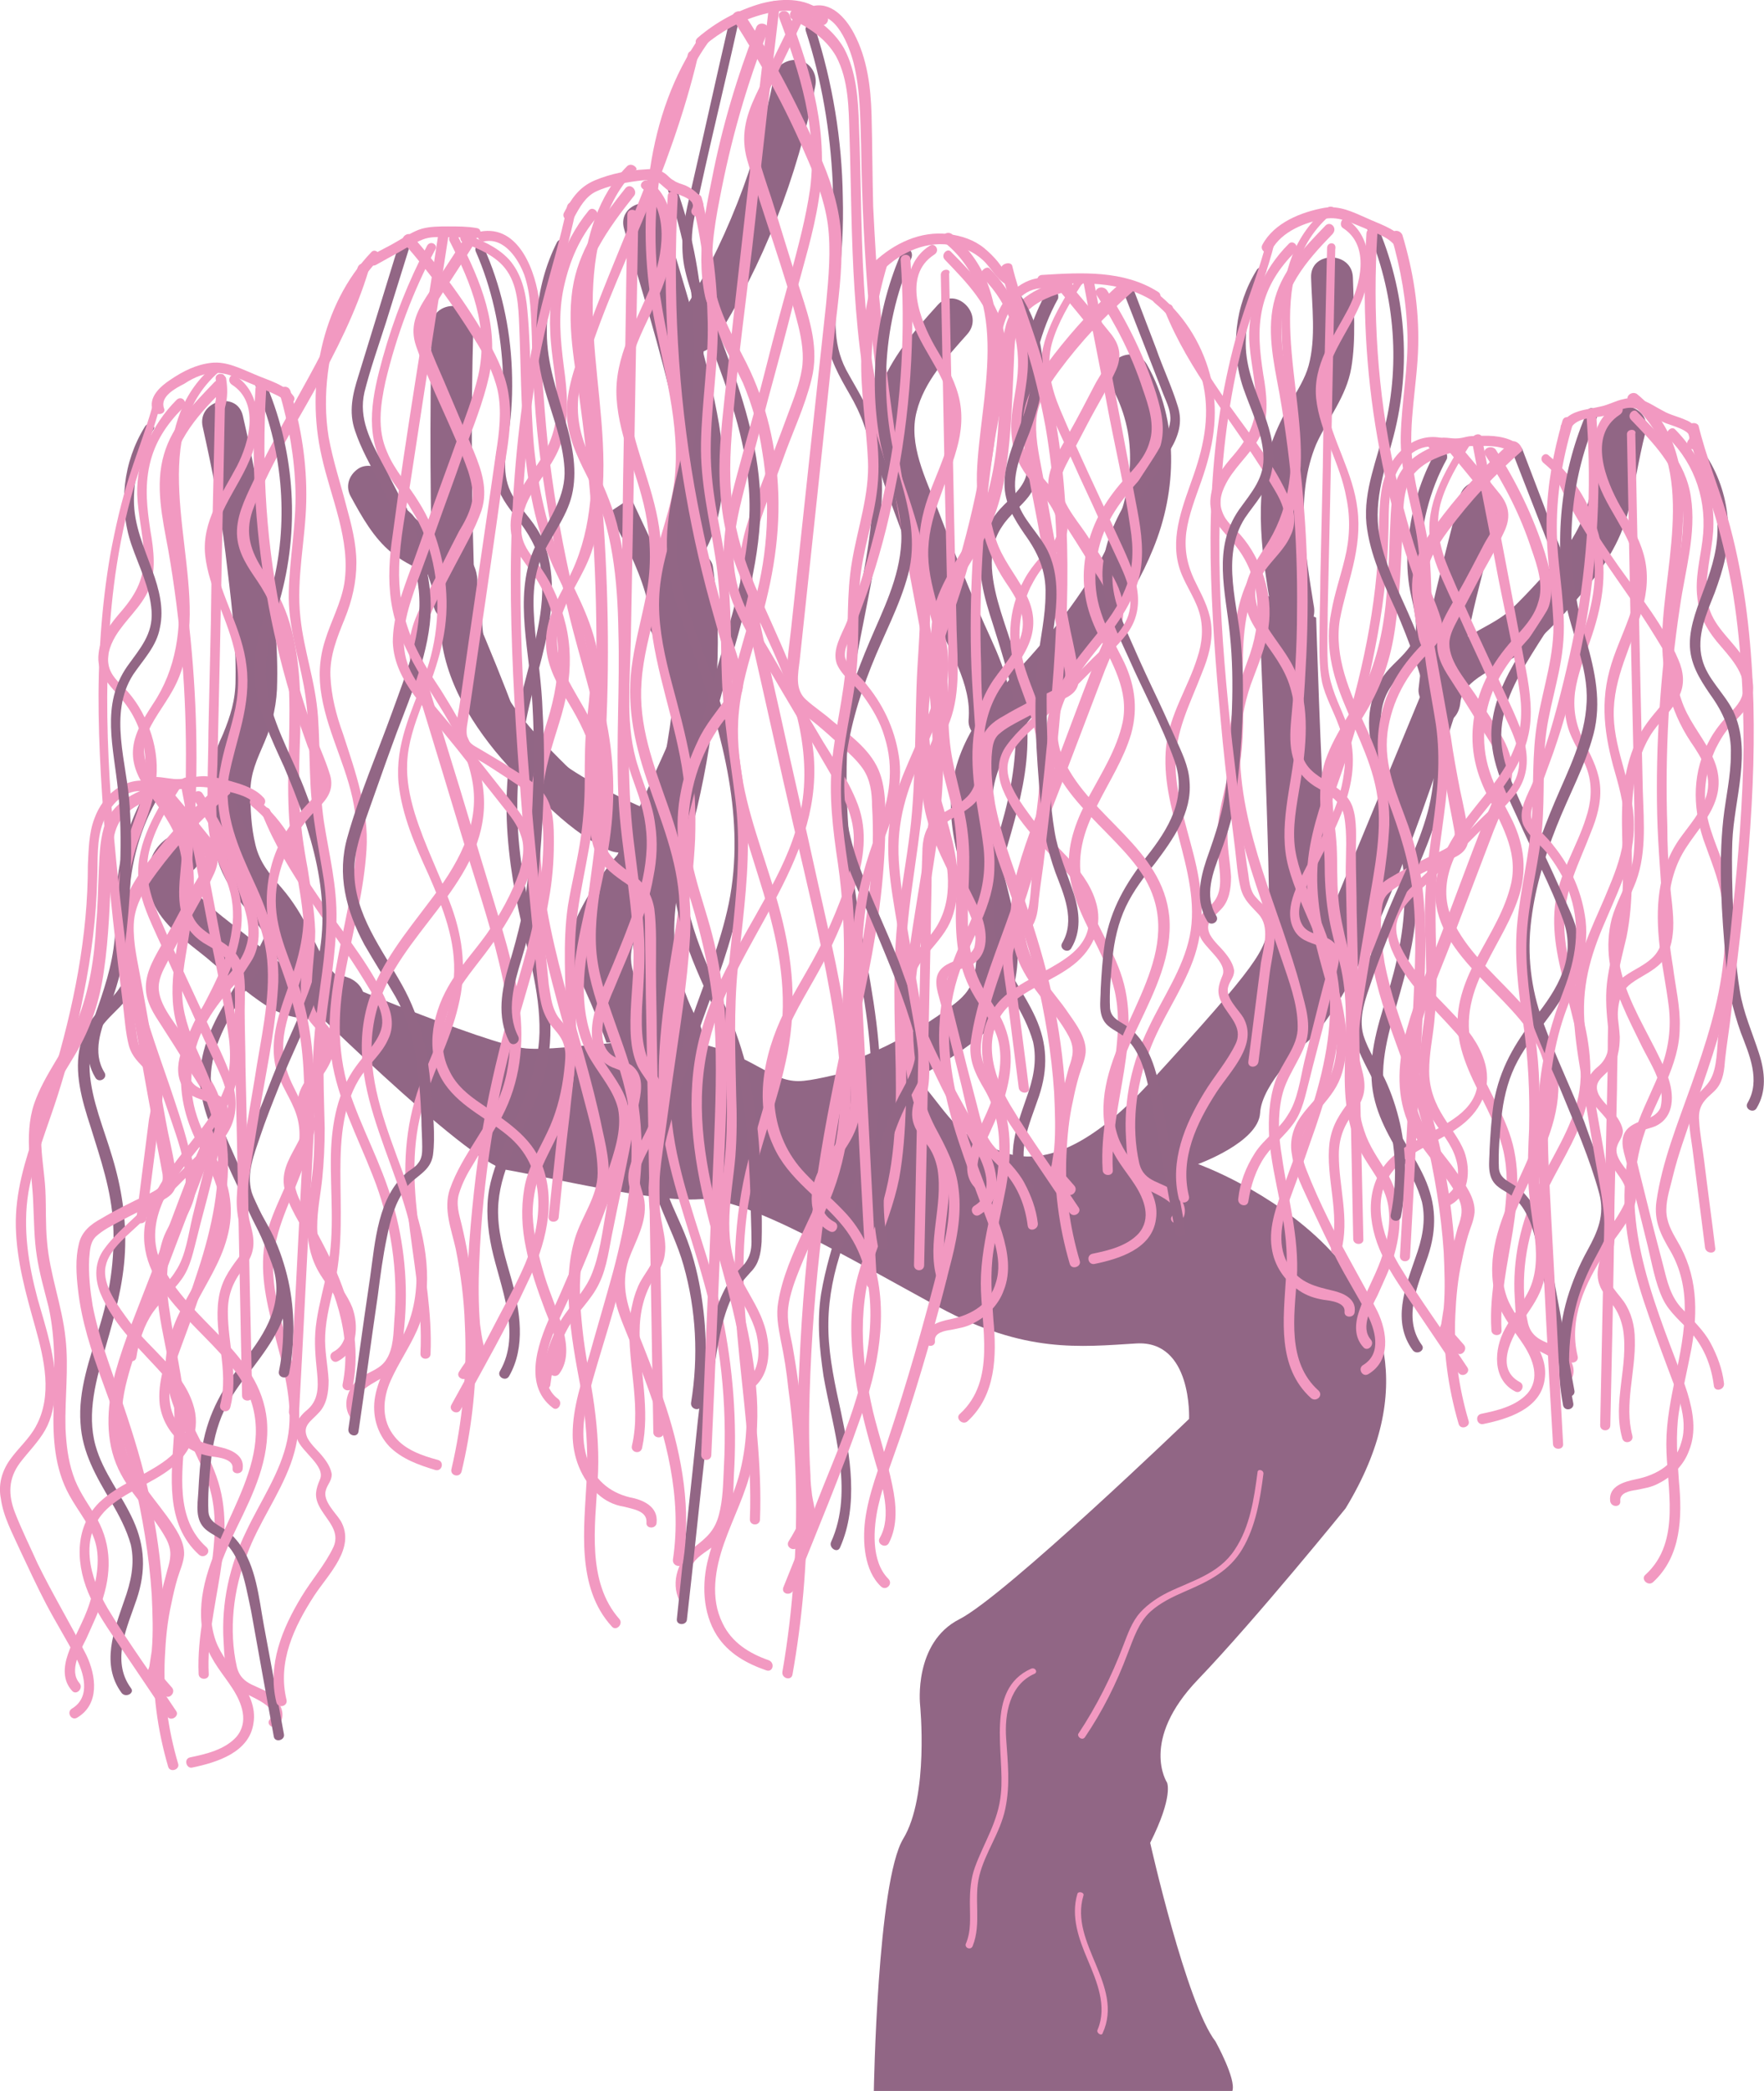 <?xml version="1.0" encoding="UTF-8"?>
<svg id="Calque_2" data-name="Calque 2" xmlns="http://www.w3.org/2000/svg" viewBox="0 0 108 128">
  <defs>
    <style>
      .cls-1 {
        fill: #f299c1;
      }

      .cls-2 {
        fill: #926685;
      }

      .cls-3 {
        fill: #916685;
      }
    </style>
  </defs>
  <g id="Calque_1-2" data-name="Calque 1">
    <g>
      <path class="cls-3" d="m53.5,128s.21-12.82,1.8-15.44c1.59-2.62,1.03-8.21,1.03-8.21,0,0-.41-3.8,2.41-5.23,2.82-1.44,14.06-12.26,14.06-12.26,0,0,.21-4.82-3.23-4.62-3.44.21-6.82.62-12.06-2.21-5.23-2.82-11.85-6.82-14.67-6.62-2.82.21-9.44-1.39-11.85-1.8s-13.25-11.22-13.25-11.22l1.23-1.03s10.82,4.62,13.24,4.82c2.41.21,8-1.03,11.03-.21s4,2.21,5.64,2.21,5.64-1.59,6.82-.62c1.18.97,2.62,3.59,3.8,4s4.21,4,10.93-3.33c6.72-7.34,7.03-8.05,7.23-9.64.21-1.59-.62-20.37-.62-20.37l3.54,1.59s.31,9.95.51,11.85c.21,1.9.62,5.64.62,5.64l5.9-14.26,1.9,1.28s-5.44,18.26-9.64,21.6c0,0-2.62,2.41-2.72,4.21-.1,1.8-3.8,3.13-3.8,3.13,0,0,17.95,6.41,9.03,21.08,0,0-5.44,6.72-9.03,10.47-3.59,3.74-1.9,6.31-1.9,6.31,0,0,.41.82-1.03,3.69,0,0,2.21,9.85,4,12.16,0,0,1.28,2.31,1.03,3.03h-21.95Z"/>
      <path class="cls-3" d="m42.42,63.77s-4.51-2.92-3.69-5.9,2.87-4.1,3.23-6.77c.36-2.67,1.49-10.52,0-13.59-1.49-3.08-3.33-7.03-3.33-7.03l-1.39.92s2.82,4.51,2.56,7.13c0,0,2.31,4.26,1.23,6.72s-3.23,7.08-3.23,7.08c0,0-3.9,4.57-2.77,6.67,1.13,2.1,2.1,4.82,2.1,4.82l5.29-.05h0Z"/>
      <path class="cls-3" d="m39.64,49.56s-7.03-2.87-8.16-6-3.85-9.34-3.85-9.34l-1.49.77s2.82,8.87,4.05,10.26,7.13,5.75,8,5.85c.89.1,1.45-1.54,1.45-1.54h0Z"/>
      <g>
        <path class="cls-3" d="m20.46,59.57c-.67-.72-1.03-1.64-1.49-2.51-.46-.97-1.03-1.9-1.74-2.72-.72-.82-1.33-1.54-1.59-2.62-.26-1.08-.31-2.15-.31-3.23,0-1.18.41-2,.87-3.08.51-1.18.77-2.41.77-3.69.05-2.51-.26-5.08-.56-7.54-.36-2.92-.87-5.85-1.54-8.72-.36-1.59-2.82-.92-2.46.67.56,2.51,1.08,5.08,1.39,7.69.31,2.62.67,5.18.62,7.8,0,1.23-.31,2.21-.77,3.33-.56,1.18-.87,2.31-.82,3.64,0,1.18.1,2.46.36,3.59s.87,2.21,1.64,3.18,1.39,1.74,1.9,2.82c.56,1.13,1.08,2.26,1.95,3.23,1.06,1.18,2.91-.61,1.78-1.84h0Z"/>
        <path class="cls-3" d="m53.5,67.21c1.74-.72,3.44-1.59,5.03-2.67s2.98-2.15,3.49-4c.97-3.39-.77-6.77-1.23-10.05-.21-1.59.05-3.08.87-4.51.82-1.44,1.95-2.56,3.03-3.74,2.36-2.56,4.57-5.34,5.9-8.62,1.49-3.59,1.59-7.85-.36-11.29-.82-1.44-3.03-.15-2.21,1.28,3.33,5.9-1.13,12.31-4.98,16.62-2.15,2.36-4.41,4.77-4.77,8.11-.36,3.33,1.28,6.16,1.49,9.29.05.82.05,1.74-.26,2.51-.26.72-.87,1.18-1.44,1.59-1.59,1.18-3.33,2.15-5.18,2.92-.62.26-1.08.87-.92,1.59.1.66.87,1.23,1.54.97h0Z"/>
        <path class="cls-3" d="m61.86,43.97c.21-2.31-1.03-4.41-1.9-6.46s-1.74-4.21-2.56-6.36c-.72-1.85-1.8-3.95-1.28-5.95.46-1.85,1.85-3.33,3.08-4.72,1.13-1.23-.72-3.03-1.8-1.8-1.44,1.59-2.87,3.23-3.59,5.28-.82,2.31-.1,4.57.72,6.77.87,2.36,1.74,4.72,2.72,7.03.82,2,2.26,4.1,2.05,6.31-.05.72.62,1.28,1.28,1.28.71-.1,1.18-.66,1.28-1.38h0Z"/>
        <path class="cls-3" d="m89.41,42.18c.31-3.74,1.49-7.44,2.41-11.08.41-1.59-2.05-2.31-2.46-.67-.97,3.9-2.1,7.75-2.51,11.75-.05.72.62,1.28,1.28,1.28.76,0,1.22-.57,1.28-1.28h0Z"/>
        <path class="cls-3" d="m89.41,43c.15-1.44,2.36-2.15,3.39-2.82,1.54-.97,2.77-2.36,3.95-3.74,1.18-1.39,2.26-2.87,2.82-4.72.51-1.74.72-3.54,1.18-5.28.41-1.59-2.05-2.26-2.46-.67-.46,1.8-.62,3.64-1.18,5.39-.56,1.74-1.64,2.98-2.82,4.31-.62.67-1.23,1.33-1.9,1.95-.67.56-1.44.92-2.15,1.33-1.69.92-3.13,2.21-3.28,4.21-.05.72.62,1.28,1.28,1.28.65.04,1.11-.53,1.17-1.24h0Z"/>
        <path class="cls-3" d="m41.54,35.76c2.98-2.62,3.08-6.82,2.36-10.47-.77-4.05-2.1-8-3.23-11.95-.46-1.59-2.92-.92-2.46.67,1.03,3.64,2.21,7.28,3.03,11.03.67,2.98,1.03,6.67-1.54,8.93-1.23,1.07.61,2.87,1.84,1.79h0Z"/>
        <path class="cls-3" d="m43.7,20.99c3.03-4.77,5.13-10.16,6.21-15.7.15-.67-.21-1.39-.92-1.59-.62-.15-1.44.21-1.59.92-1.03,5.39-3.03,10.47-5.95,15.08-.83,1.39,1.38,2.67,2.25,1.29h0Z"/>
        <path class="cls-3" d="m21.38,59.87c-.62-.26-1.23-.26-1.9-.21-.51,0-.97.05-1.44-.15s-.87-.56-1.28-.87c-.56-.46-1.13-.92-1.69-1.39-.97-.77-2.05-1.54-2.92-2.46-.31-.31-.51-.67-.56-.97,0-.1,0-.21.05-.36q.05-.1,0,0l.05-.1c-.1.15.15-.1.15-.1.56-.46.46-1.33,0-1.8-.51-.51-1.28-.46-1.8,0-1.18.97-1.23,2.72-.56,4,.67,1.33,2.05,2.26,3.18,3.18,1.23,1.03,2.41,2.15,3.74,2.98.67.41,1.44.67,2.21.72.72.05,1.44-.15,2.05.1s1.39-.26,1.59-.92c.21-.77-.25-1.39-.87-1.65h0Z"/>
        <path class="cls-3" d="m29.08,36.84c-.21-5.64-.26-11.23-.1-16.88.05-1.64-2.51-1.64-2.56,0-.1,5.64-.1,11.23.1,16.88.04,1.64,2.61,1.64,2.56,0h0Z"/>
        <path class="cls-3" d="m29.18,36.17c.1-.62.05-1.18-.26-1.74-.21-.41-.51-.77-.82-1.03-.67-.51-1.49-.77-2.15-1.23-.05-.05-.15-.05-.21-.15.1.1.15.1.05.05t-.1-.1c-.1-.1-.26-.21-.36-.36-.1-.15-.26-.26-.36-.36-.05-.05-.05-.1-.1-.15l.1.1-.15-.21c-.41-.56-.77-1.23-1.13-1.85-.31-.56-1.18-.82-1.74-.46-.62.41-.82,1.13-.46,1.74.67,1.23,1.39,2.51,2.46,3.39.62.51,1.28.82,1.95,1.18.15.1.31.21.51.26.21.1-.05,0,0-.05l.21.21c.15.15-.05-.1,0,0,0,.05.1.15.1.21-.05-.15-.05-.21-.05-.1,0,.05,0,.1.05.15v-.15c0,.15,0,.1.05-.05-.05.36-.05.67.1.97.15.26.46.51.77.56.57.2,1.44-.11,1.54-.83h0Z"/>
        <path class="cls-3" d="m38.52,49.82c-1.18-.56-2.21-1.33-3.13-2.26-1.03-.97-2.05-2-2.98-3.08-1.74-2.05-3.08-4.46-2.87-7.23.05-.72-.62-1.28-1.28-1.28-.72,0-1.23.56-1.28,1.28-.26,3.28,1.33,6.26,3.33,8.72.97,1.18,2.1,2.31,3.18,3.33,1.08,1.03,2.31,2.05,3.74,2.72.62.31,1.39.21,1.74-.46.32-.51.16-1.43-.45-1.74h0Z"/>
        <path class="cls-3" d="m80.43,37.05c-.51-3.18-1.13-6.77.15-9.85.72-1.59,1.85-2.92,2.15-4.67s.15-3.69.1-5.54c-.05-1.64-2.62-1.64-2.56,0,.05,1.74.31,3.69-.15,5.39-.21.77-.67,1.49-1.08,2.21-.46.82-.87,1.64-1.18,2.51-1.18,3.44-.56,7.18.05,10.67.1.67.97,1.08,1.59.92.77-.26,1.08-.93.93-1.64h0Z"/>
        <path class="cls-3" d="m42.83,62.7c-1.08-1.95-1.64-4.05-1.54-6.26.1-2.36.82-4.67,1.39-6.98,1.13-4.87,1.64-9.8.97-14.77-.1-.67-.97-1.08-1.59-.92-.72.21-.97.87-.92,1.59.72,4.87-.05,9.85-1.23,14.57-.56,2.36-1.23,4.72-1.18,7.18s.72,4.77,1.95,6.87c.71,1.43,2.91.15,2.15-1.28h0Z"/>
      </g>
      <g>
        <path class="cls-2" d="m8.87,48.59c-.92,1.64-1.49,3.49-1.69,5.39-.1.97-.1,1.9.05,2.87.15.97.56,2.05.36,3.03-.21.82-1.03,1.44-1.59,2.05-.51.56-.92,1.28-1.08,2.05-.41,1.64.1,3.39.62,4.98.62,2,1.28,3.9,1.39,6s-.21,4.26-.87,6.36c-.56,1.85-1.28,3.8-1.13,5.8.1,1.8.97,3.28,1.85,4.77.51.87.97,1.74,1.23,2.67.26,1.18,0,2.31-.41,3.44-.62,1.8-1.44,3.9-.15,5.64.26.31.82,0,.56-.31-1.23-1.69-.21-3.74.36-5.44s.51-3.23-.21-4.82-1.85-2.92-2.31-4.57c-.56-2,.05-4.1.62-6.05.56-1.95,1.08-3.8,1.18-5.8s-.21-3.95-.77-5.8c-.51-1.74-1.28-3.49-1.39-5.28-.05-.92.1-1.8.62-2.56.46-.72,1.13-1.18,1.64-1.85.51-.72.67-1.49.56-2.36-.15-1.13-.41-2.15-.41-3.28,0-2.26.56-4.51,1.64-6.46.04-.52-.47-.83-.67-.47h0Z"/>
        <path class="cls-1" d="m11.84,48.9c1.18,1.8,2.15,3.69,2.82,5.75.36,1.03.77,2.21.41,3.28-.26.92-.97,1.64-1.59,2.31-1.18,1.33-2,2.77-2.31,4.57-.26,1.74.05,3.33.77,4.87.82,1.74,1.9,3.39,1.49,5.39-.36,1.64-1.28,3.08-2.05,4.51-.72,1.33-1.33,2.82-1.23,4.36.1,1.8,1.03,3.39,1.8,4.98.46.97.92,1.95,1.08,3.03.21,1.23.1,2.46-.05,3.69-.31,2.26-.92,4.51-.82,6.82,0,.41.67.41.62,0-.21-4.05,1.9-8.11.46-12.11-.62-1.74-1.74-3.33-2.26-5.13-.51-1.8,0-3.54.87-5.13.72-1.44,1.64-2.77,2.05-4.31.46-1.64.21-3.18-.56-4.67-.46-.92-.97-1.8-1.28-2.77-.31-.92-.41-1.9-.31-2.82.15-2.05,1.13-3.59,2.46-5.08.62-.67,1.23-1.44,1.49-2.31.31-1.08.05-2.15-.26-3.18-.72-2.26-1.74-4.36-3.03-6.36-.21-.36-.77-.05-.57.31h0Z"/>
        <path class="cls-1" d="m15.43,49.36c1.49,1.23,2.51,2.87,2.92,4.72.51,2,.15,3.9-.51,5.8-.62,1.8-1.44,3.69-.92,5.59.26.97.92,1.8,1.23,2.77s.21,1.95-.1,2.87c-.56,1.8-1.69,3.44-1.9,5.39s.31,3.74.77,5.59c.51,1.95,1.08,4.05.67,6.05s-1.64,3.74-2.51,5.59c-1.03,2.1-1.54,4.41-1.39,6.77.05.87.05,2.05.72,2.77.46.51,2.82,1.08,2.1,2-.26.31.31.67.56.31.46-.56.15-1.28-.36-1.74-.77-.72-1.9-.56-2.21-1.8-.51-2.26-.21-4.77.62-6.87.72-1.95,1.95-3.59,2.67-5.54.72-1.95.62-3.85.21-5.75-.41-1.9-1.23-4.05-1.28-6.16-.05-2.1.92-3.85,1.64-5.75.36-.87.62-1.8.56-2.72-.05-.92-.46-1.74-.87-2.56-.56-1.08-.82-2.05-.67-3.28.15-1.08.56-2.1.92-3.13.72-2.05,1.08-4,.62-6.16-.46-2-1.54-3.85-3.13-5.18-.26-.35-.72.11-.36.42h0Z"/>
        <path class="cls-1" d="m9.63,48.59l2.1,2.56c.31.41.82.92.82,1.44,0,.62-.51,1.23-.77,1.74-.51.97-1.03,2-1.59,2.98-.46.87-1.08,1.74-1.23,2.72-.15.97.26,1.74.77,2.51.62.97,1.23,1.9,1.8,2.87.56.87,1.28,1.8,1.23,2.92-.05,1.13-.72,2.26-1.08,3.23-.82,2.1-1.59,4.21-2.41,6.36s-1.64,4.05-2.21,6.1c-.46,1.8-.67,3.8.05,5.59.72,1.8,2.21,2.98,3.08,4.62.36.72.26,1.18.05,1.9-.15.56-.31,1.13-.41,1.69-.21,1.08-.36,2.21-.41,3.33-.1,2.36.21,4.72.87,6.98.1.41.72.21.62-.15-.62-2.1-.92-4.26-.82-6.46.05-1.13.15-2.26.41-3.39.1-.51.21-.97.36-1.49.15-.51.36-.92.41-1.44.05-.87-.56-1.69-1.03-2.36-.56-.77-1.13-1.44-1.64-2.21-1.28-1.9-1.39-4-.82-6.16.56-2.15,1.44-4.16,2.21-6.21.82-2.15,1.64-4.31,2.46-6.46.41-1.03.92-2.05,1.08-3.08.15-.92-.1-1.74-.56-2.51-.51-.92-1.13-1.85-1.74-2.77-.56-.92-1.69-2.1-1.49-3.28.1-.62.46-1.13.72-1.69.31-.56.62-1.18.92-1.74.56-1.08,1.23-2.15,1.74-3.28.41-.92.21-1.64-.41-2.36-.82-1.03-1.64-2-2.51-3.03-.36-.24-.82.22-.57.53h0Z"/>
        <path class="cls-2" d="m13.53,48.69c.82,2.1,1.64,4.21,2.46,6.31.21.51.46,1.03.41,1.59s-.36,1.08-.62,1.59c-.46.82-1.03,1.59-1.49,2.36-.92,1.49-1.8,3.03-2,4.77-.26,2.05.72,3.95,1.54,5.75.92,2.1,2.05,4.16,2.82,6.31.82,2.31-.36,4.21-1.74,5.95-1.23,1.59-2.15,3.13-2.51,5.18-.15.97-.21,1.95-.26,2.87-.05.77-.21,1.69.46,2.26.36.31.82.46,1.18.82.41.36.67.87.87,1.33.36.92.51,1.85.72,2.82.46,2.56.92,5.13,1.39,7.69.05.41.72.26.62-.15-.41-2.26-.82-4.46-1.23-6.67-.31-1.69-.46-3.59-1.54-5.03-.21-.26-.41-.51-.72-.72-.46-.36-1.08-.51-1.13-1.18-.05-.97.05-2.05.15-3.03.1-1.08.36-2.21.82-3.18s1.13-1.85,1.8-2.67c1.08-1.44,2.26-3.08,2.1-4.98-.05-.97-.51-1.85-.87-2.67-.46-1.03-.92-2.05-1.44-3.13-.51-1.08-.97-2.1-1.44-3.18-.46-1.08-.92-2.15-.97-3.33-.1-1.95.87-3.69,1.85-5.28.56-.92,1.18-1.8,1.69-2.72.51-.87.77-1.69.46-2.67-.36-1.18-.92-2.36-1.33-3.54l-1.39-3.64c-.19-.34-.81-.19-.66.17h0Z"/>
        <path class="cls-1" d="m9.99,47.92c-1.54.46-3.13,1.08-3.64,2.77-.26.92-.26,1.9-.31,2.82-.05,1.03-.05,2-.15,3.03-.1,2.05-.41,4.1-1.18,6-.72,1.74-2,3.23-2.62,5.03-.67,2-.1,4.16-.05,6.21.05,1.03.05,2.05.21,3.08.15,1.03.46,2.1.72,3.13.46,2.05.36,4.1.31,6.21-.05,1.8.05,3.69.97,5.34.56,1.03,1.39,1.95,1.64,3.08.25,1.13-.05,2.41-.41,3.54s-.97,2.05-1.33,3.13c-.26.77-.31,1.59.26,2.21.26.31.72-.15.46-.46-.67-.77.05-2,.41-2.72.36-.82.77-1.64,1.03-2.51.56-1.8.46-3.49-.51-5.08-.51-.82-1.03-1.54-1.33-2.46-.31-.92-.41-1.85-.46-2.82-.05-1.85.21-3.69,0-5.54-.21-2-.97-3.9-1.13-5.9-.1-1.03-.05-2.1-.1-3.13s-.26-2.1-.26-3.18c0-2,1.13-3.54,2.1-5.18s1.49-3.28,1.74-5.08c.31-2.1.36-4.21.46-6.31.05-1.03,0-2.31.72-3.13.67-.77,1.74-1.13,2.72-1.39.3-.18.09-.79-.27-.69h0Z"/>
        <path class="cls-1" d="m10.51,48.13c-1.13,1.8-2.31,3.8-2,6,.15,1.13.67,2.21,1.13,3.23.56,1.18,1.08,2.41,1.64,3.59s1.08,2.41,1.64,3.59c.51,1.13,1.28,2.46.97,3.74-.26,1.18-1.44,2.05-2.26,2.87-.92.92-1.85,1.85-2.82,2.82-.82.82-1.74,1.54-2.41,2.46-.62.82-.62,1.8-.26,2.72.87,2.1,2.56,3.54,4,5.18.77.92,1.49,2.1,1.23,3.33-.15.77-.72,1.39-1.39,1.85-1.23.87-2.77,1.39-3.9,2.46-1.59,1.59-1.44,3.95-.51,5.9.56,1.23,1.39,2.31,2.1,3.39.87,1.28,1.69,2.51,2.56,3.8.21.36.77,0,.56-.31-1.39-2.1-2.92-4.16-4.21-6.31-1.08-1.85-1.8-4.36-.05-6.05,1.13-1.08,2.72-1.54,3.95-2.51,1.23-.97,1.85-2.41,1.33-3.95-.67-2.05-2.62-3.33-3.85-4.98-.67-.92-1.74-2.26-1.49-3.44.21-1.08,1.49-2,2.26-2.77.92-.92,1.8-1.8,2.72-2.72.77-.77,1.64-1.54,2.31-2.41,1.39-1.9.31-4-.56-5.9-1.18-2.56-2.41-5.13-3.54-7.8-.56-1.33-.87-2.67-.46-4.05.36-1.28,1.08-2.46,1.8-3.59.28-.2-.29-.5-.49-.14h0Z"/>
        <path class="cls-1" d="m16.05,49.82c1.49,3.74,4.16,6.77,6.26,10.21.51.87,1.33,1.95,1.03,2.98-.26.87-1.03,1.54-1.54,2.26-1.13,1.54-1.49,3.49-1.54,5.39-.05,2.36.26,4.67-.21,7.03-.21,1.08-.51,2.1-.67,3.18-.15.97-.1,1.85,0,2.82s.21,1.9-.51,2.56c-.62.51-.97,1.03-.67,1.85.26.77,1.74,1.64,1.39,2.46-.26.62-.36,1.03-.05,1.64.41.82,1.33,1.49.87,2.51-.51,1.08-1.33,2-1.95,3.03-1.18,1.95-2.1,4.16-1.54,6.46.1.41.72.26.62-.15-.56-2.31.46-4.46,1.69-6.36.87-1.33,2.56-2.92,1.64-4.57-.31-.51-1.13-1.23-.92-1.9.1-.36.36-.56.36-.97-.05-.36-.26-.72-.51-1.03-.31-.41-.72-.72-.97-1.18-.36-.77.21-1.03.67-1.54.51-.51.62-1.28.62-2-.05-.92-.26-1.85-.21-2.77.05-1.13.36-2.21.62-3.33.46-2.26.31-4.46.31-6.72,0-2,.15-4.21,1.33-5.9.51-.72,1.23-1.33,1.59-2.15.36-.72.26-1.49-.05-2.21-.87-2.05-2.36-3.9-3.64-5.69-1.33-1.9-2.62-3.85-3.49-6-.07-.48-.69-.32-.53.09h0Z"/>
        <path class="cls-1" d="m13.38,48.07c-1.49,1.33-2.87,2.82-4.1,4.41s-2.1,2.98-1.9,5.03c.21,2.05.72,4.16,1.08,6.26.36,2.05.77,4.31,1.18,6.46.1.51.21,1.08.31,1.64.1.82-.36.97-.97,1.28-.97.46-1.9.92-2.77,1.44-.67.36-1.23.82-1.39,1.59-.21.87-.15,1.85-.05,2.72.21,1.95.82,3.8,1.49,5.64.72,1.95,1.39,3.85,1.9,5.9.56,2.36.97,4.77,1.13,7.18.05,1.13.1,2.31,0,3.44-.05.31-.1.62-.15.97-.05.15-.15.36-.1.51.1.41.77.92,1.03,1.23.26.31.72-.15.46-.46-.31-.36-.62-.72-.97-1.08l.1.31c.51-1.85.41-3.85.26-5.75s-.46-3.9-.92-5.85-1.03-3.69-1.64-5.49c-.62-1.8-1.33-3.64-1.69-5.54-.15-.92-.26-1.9-.21-2.87.05-.51.05-1.03.46-1.39s.92-.62,1.39-.87c.77-.41,1.59-.82,2.36-1.18.72-.31,1.18-.62,1.13-1.49-.1-.92-.31-1.85-.51-2.77-.21-1.08-.41-2.15-.56-3.23-.36-2-.72-4-1.08-6-.21-1.18-.51-2.36-.46-3.54.05-1.18.67-2.15,1.39-3.13,1.33-1.8,2.82-3.39,4.51-4.87.06-.29-.4-.75-.71-.5h0Z"/>
        <path class="cls-1" d="m11.07,48.02l1.44,7.49c.46,2.51,1.08,5.03,1.44,7.59.21,1.28.21,2.62-.31,3.8-.41,1.03-1.08,1.95-1.8,2.82-1.23,1.59-2.67,3.23-2.98,5.34-.51,4.05,4.1,6.46,5.95,9.49,2.62,4.41-1.54,8.46-2.36,12.77-.21,1.08-.21,2.26.15,3.33.36,1.08,1.08,1.85,1.64,2.72s1.03,2.05.21,2.98c-.72.77-1.85,1.03-2.82,1.23-.41.1-.21.72.15.62,1.49-.31,3.49-.92,3.74-2.72.31-1.95-1.69-3.33-2.31-5.03-.82-2.31.26-4.82,1.28-6.93,1.03-2.1,2.05-4.21,1.85-6.57-.41-4.21-4.82-6.05-6.46-9.59-1.13-2.46.46-4.82,1.95-6.67,1.33-1.64,2.67-3.33,2.82-5.54.1-1.39-.21-2.77-.46-4.1l-.82-4.36c-.56-2.98-1.13-5.9-1.69-8.87-.1-.41-.71-.21-.61.2h0Z"/>
        <path class="cls-1" d="m9.12,47.82c-1.54-.26-2.82.87-3.33,2.26-.36.92-.36,1.95-.41,2.87,0,1.08-.05,2.15-.15,3.23-.41,4.41-1.59,8.72-3.03,12.93-.67,1.95-1.28,3.9-1.23,6,.05,2.1.62,4.1,1.18,6.1s1.08,4.21.05,6.1c-.41.77-1.08,1.33-1.59,2.05s-.72,1.54-.56,2.36c.15,1.13.72,2.15,1.18,3.18.51,1.08,1.03,2.21,1.59,3.28s1.23,2.15,1.8,3.23c.51.97.97,2.46-.21,3.18-.36.21-.05.77.31.56,1.39-.82,1.18-2.56.56-3.85-.97-1.9-2.05-3.69-2.98-5.59-.46-1.03-.97-2.05-1.39-3.13-.41-1.08-.41-2.05.31-3.03.51-.67,1.13-1.28,1.54-2s.56-1.54.62-2.36c.1-1.95-.56-3.85-1.08-5.69-.56-2.1-.92-4.31-.56-6.52.36-2.05,1.18-4,1.8-5.95s1.18-4.1,1.59-6.21c.46-2.31.77-4.67.82-7.03.05-1.13-.05-2.36.36-3.44.41-1.08,1.33-2.1,2.56-1.9.46.09.66-.53.25-.63h0Z"/>
      </g>
      <g>
        <path class="cls-2" d="m87.92,27.61c-.92,1.64-1.49,3.49-1.69,5.39-.1.97-.1,1.9.05,2.87.15.97.56,2.05.36,3.03-.21.82-1.03,1.44-1.59,2.05-.51.56-.92,1.28-1.08,2.05-.41,1.64.1,3.39.62,4.98.62,2,1.28,3.9,1.39,6,.1,2.15-.26,4.26-.87,6.36-.56,1.85-1.28,3.8-1.13,5.8.1,1.8.97,3.28,1.85,4.77.51.87.97,1.74,1.23,2.67.26,1.18,0,2.31-.41,3.44-.62,1.8-1.44,3.9-.15,5.64.26.31.77,0,.56-.31-1.23-1.69-.21-3.74.36-5.44s.51-3.23-.21-4.82-1.85-2.92-2.31-4.57c-.56-2,.05-4.1.62-6.05.56-1.95,1.08-3.8,1.18-5.8s-.21-3.95-.77-5.8c-.51-1.74-1.28-3.49-1.39-5.28-.05-.92.1-1.8.62-2.56.46-.72,1.13-1.18,1.64-1.85.51-.72.67-1.49.56-2.36-.15-1.13-.41-2.15-.41-3.28,0-2.26.56-4.51,1.64-6.46.1-.52-.47-.88-.67-.47h0Z"/>
        <path class="cls-1" d="m90.94,27.86c1.18,1.8,2.15,3.69,2.82,5.75.36,1.03.77,2.21.41,3.28-.26.92-.97,1.64-1.59,2.31-1.18,1.33-2,2.77-2.31,4.57s0,3.33.77,4.87c.82,1.74,1.9,3.39,1.49,5.39-.36,1.64-1.28,3.08-2.05,4.51-.72,1.33-1.33,2.82-1.23,4.36.1,1.8,1.03,3.39,1.8,4.98.46.97.92,1.95,1.08,3.03.21,1.23.1,2.46-.05,3.69-.31,2.26-.92,4.51-.77,6.82,0,.41.67.41.62,0-.21-4.05,1.9-8.11.46-12.11-.62-1.74-1.74-3.33-2.26-5.13-.51-1.8,0-3.54.87-5.18.72-1.44,1.59-2.77,2.05-4.31.46-1.64.21-3.18-.56-4.67-.46-.92-.97-1.8-1.28-2.77-.31-.92-.41-1.9-.31-2.82.15-2.05,1.13-3.59,2.46-5.08.62-.67,1.23-1.44,1.49-2.31.31-1.08.05-2.15-.26-3.18-.72-2.26-1.74-4.36-3.03-6.36-.31-.3-.87,0-.62.36h0Z"/>
        <path class="cls-1" d="m94.48,28.32c1.49,1.23,2.51,2.87,2.92,4.72.51,2,.15,3.9-.51,5.8-.62,1.8-1.44,3.69-.92,5.59.26.97.92,1.8,1.23,2.77s.21,1.95-.1,2.87c-.56,1.8-1.69,3.44-1.9,5.39s.31,3.74.77,5.59c.51,1.95,1.08,4.05.67,6.05s-1.64,3.74-2.51,5.59c-1.03,2.1-1.54,4.41-1.39,6.77.05.87.05,2.05.72,2.77.46.51,2.82,1.08,2.1,2-.26.31.31.67.56.31.46-.56.15-1.28-.36-1.74-.77-.72-1.9-.56-2.21-1.8-.51-2.26-.21-4.77.62-6.87.72-1.95,1.95-3.59,2.67-5.54.72-1.95.62-3.85.21-5.75-.41-1.95-1.23-4.05-1.28-6.16s.92-3.85,1.64-5.75c.36-.87.62-1.8.56-2.72-.05-.92-.46-1.74-.87-2.56-.56-1.08-.82-2.05-.67-3.28.15-1.08.56-2.1.92-3.13.72-2.05,1.08-4,.62-6.16-.46-2-1.54-3.85-3.13-5.18-.25-.29-.66.12-.36.42h0Z"/>
        <path class="cls-1" d="m88.69,27.61c.72.87,1.44,1.74,2.1,2.56.31.41.82.92.82,1.44,0,.62-.51,1.23-.77,1.74-.51.97-1.03,2-1.59,2.98-.46.87-1.08,1.74-1.23,2.72-.15.97.26,1.74.77,2.51.62.97,1.23,1.9,1.8,2.87.56.87,1.28,1.8,1.23,2.92-.05,1.13-.72,2.26-1.08,3.23-.82,2.1-1.59,4.21-2.41,6.36-.82,2.15-1.64,4.05-2.21,6.1-.51,1.85-.67,3.8.05,5.59.72,1.74,2.21,2.98,3.08,4.62.36.72.26,1.18,0,1.9-.15.56-.31,1.13-.41,1.69-.26,1.08-.36,2.21-.41,3.33-.1,2.36.21,4.72.87,6.98.1.41.72.21.62-.15-.62-2.1-.92-4.26-.82-6.46.05-1.13.15-2.26.41-3.39.1-.51.21-.97.36-1.49.15-.51.36-.92.41-1.44.05-.87-.56-1.69-1.03-2.36-.51-.77-1.13-1.44-1.64-2.21-1.28-1.9-1.39-4-.82-6.16.51-2.15,1.44-4.16,2.21-6.21.82-2.15,1.64-4.31,2.46-6.46.41-1.03.92-2.05,1.08-3.08.15-.92-.1-1.74-.51-2.51-.51-.92-1.13-1.85-1.74-2.77-.62-.92-1.69-2.1-1.54-3.28.1-.62.46-1.13.72-1.69.31-.56.62-1.18.92-1.74.56-1.08,1.23-2.15,1.74-3.28.41-.92.21-1.64-.41-2.36-.82-1.03-1.64-2-2.51-3.03-.32-.24-.78.22-.52.53h0Z"/>
        <path class="cls-2" d="m92.59,27.66c.82,2.1,1.64,4.21,2.46,6.31.21.51.46,1.03.41,1.59-.05.56-.36,1.08-.62,1.59-.46.82-1.03,1.59-1.49,2.36-.92,1.49-1.8,3.03-2,4.77-.26,2.05.72,3.95,1.54,5.75.92,2.1,2.05,4.16,2.82,6.31.82,2.31-.36,4.21-1.74,5.95-1.23,1.59-2.15,3.13-2.51,5.18-.15.97-.21,1.95-.26,2.87,0,.77-.21,1.69.46,2.26.36.31.82.46,1.13.82.41.36.67.87.87,1.33.36.92.51,1.85.72,2.82.46,2.56.92,5.13,1.39,7.69.05.41.72.26.62-.15-.41-2.26-.82-4.46-1.23-6.67-.31-1.69-.46-3.59-1.54-5.03-.21-.26-.41-.51-.72-.72-.46-.36-1.08-.51-1.13-1.18-.05-.97.05-2.05.15-3.03.1-1.08.36-2.21.82-3.18s1.13-1.85,1.8-2.67c1.08-1.44,2.26-3.08,2.1-4.98-.05-.97-.51-1.85-.87-2.67-.46-1.03-.92-2.05-1.44-3.13-.51-1.08-.97-2.1-1.44-3.18-.46-1.08-.92-2.15-.97-3.33-.1-1.95.87-3.69,1.85-5.28.56-.92,1.18-1.8,1.69-2.72.51-.87.77-1.69.46-2.67-.36-1.18-.92-2.36-1.33-3.54l-1.39-3.64c-.15-.35-.77-.19-.61.17h0Z"/>
        <path class="cls-1" d="m89.05,26.89c-1.54.46-3.13,1.08-3.64,2.77-.26.92-.26,1.9-.31,2.82-.05,1.03-.05,2-.15,3.03-.1,2.05-.41,4.1-1.18,6-.72,1.74-2,3.23-2.62,5.03-.67,2-.1,4.16-.05,6.21,0,1.03.05,2.05.21,3.08.15,1.03.46,2.1.72,3.13.51,2.05.36,4.1.31,6.21-.05,1.8.05,3.69.97,5.34.56,1.03,1.39,1.95,1.64,3.08.26,1.13,0,2.41-.41,3.54s-.97,2.05-1.33,3.13c-.26.77-.31,1.59.26,2.21.26.31.72-.15.46-.46-.67-.77.05-2,.41-2.72.36-.82.77-1.64,1.03-2.51.51-1.8.46-3.49-.51-5.08-.51-.82-1.03-1.54-1.33-2.46-.31-.92-.41-1.85-.46-2.82-.05-1.85.21-3.69,0-5.54-.21-2-.97-3.9-1.13-5.9-.1-1.03-.05-2.1-.1-3.13-.05-1.03-.26-2.1-.26-3.18,0-2,1.13-3.54,2.1-5.18s1.49-3.28,1.74-5.08c.31-2.1.36-4.21.46-6.31.05-1.03,0-2.31.72-3.13.67-.77,1.74-1.13,2.72-1.39.29-.18.14-.79-.27-.69h0Z"/>
        <path class="cls-1" d="m89.56,27.09c-1.13,1.8-2.31,3.8-2,6,.15,1.13.67,2.21,1.13,3.23.56,1.18,1.08,2.41,1.64,3.59s1.08,2.41,1.64,3.59c.51,1.13,1.28,2.46.97,3.74-.26,1.18-1.44,2.05-2.26,2.87l-2.82,2.82c-.82.82-1.74,1.54-2.41,2.46-.62.82-.62,1.8-.26,2.72.87,2.1,2.56,3.54,4,5.18.77.92,1.49,2.1,1.23,3.33-.15.77-.72,1.39-1.39,1.85-1.23.87-2.77,1.39-3.9,2.46-1.59,1.59-1.44,3.95-.51,5.9.56,1.23,1.39,2.31,2.1,3.39.87,1.28,1.69,2.51,2.56,3.8.26.36.77,0,.56-.31-1.39-2.1-2.92-4.16-4.21-6.31-1.08-1.85-1.8-4.36-.05-6.05,1.13-1.08,2.72-1.54,3.95-2.51,1.23-.97,1.85-2.41,1.33-3.95-.67-2.05-2.62-3.33-3.85-4.98-.67-.92-1.74-2.26-1.49-3.44.21-1.08,1.49-2,2.26-2.77.92-.92,1.8-1.8,2.72-2.72.77-.77,1.64-1.54,2.31-2.41,1.39-1.9.31-4-.56-5.9-1.18-2.56-2.41-5.13-3.54-7.8-.56-1.33-.87-2.67-.51-4.05.36-1.28,1.08-2.46,1.8-3.59.33-.19-.24-.5-.44-.14h0Z"/>
        <path class="cls-1" d="m95.1,28.79c1.49,3.74,4.16,6.77,6.26,10.21.51.87,1.33,1.95,1.03,2.98-.26.87-1.03,1.54-1.54,2.26-1.13,1.54-1.49,3.49-1.54,5.39-.05,2.36.26,4.67-.21,7.03-.21,1.08-.51,2.1-.67,3.18-.15.97-.1,1.85,0,2.82s.21,1.9-.51,2.56c-.62.51-.97,1.03-.67,1.85.26.77,1.74,1.64,1.39,2.46-.26.62-.36,1.03-.05,1.64.41.82,1.33,1.49.87,2.51-.51,1.08-1.33,2-1.95,3.03-1.18,1.95-2.1,4.16-1.54,6.46.1.41.72.26.62-.15-.56-2.31.46-4.46,1.69-6.36.87-1.33,2.56-2.92,1.64-4.57-.31-.51-1.13-1.23-.92-1.9.1-.36.36-.56.36-.97-.05-.36-.26-.72-.51-1.03-.31-.41-.72-.72-.97-1.18-.36-.77.21-1.03.67-1.54.51-.51.62-1.28.62-2-.05-.92-.26-1.85-.21-2.77.05-1.13.36-2.21.62-3.33.46-2.26.31-4.46.31-6.72,0-2,.15-4.21,1.33-5.9.51-.72,1.23-1.33,1.59-2.15.36-.72.26-1.49-.05-2.21-.87-2.05-2.36-3.9-3.64-5.69-1.33-1.9-2.62-3.85-3.49-6-.07-.48-.68-.32-.53.09h0Z"/>
        <path class="cls-1" d="m92.48,27.09c-1.49,1.33-2.87,2.82-4.1,4.41-1.23,1.59-2.1,2.98-1.9,5.03.21,2.05.72,4.16,1.08,6.26.41,2.15.77,4.31,1.18,6.46.1.51.21,1.08.31,1.64.1.82-.36.97-.97,1.28-.97.46-1.9.92-2.77,1.44-.67.36-1.23.82-1.39,1.59-.21.87-.15,1.85-.05,2.72.21,1.95.82,3.8,1.49,5.64.72,1.95,1.39,3.9,1.9,5.9.56,2.36.97,4.77,1.13,7.18.05,1.13.1,2.31,0,3.44-.05.31-.1.62-.15.97-.05.15-.15.36-.1.51.1.41.77.92,1.03,1.23.26.31.72-.15.46-.46-.31-.36-.62-.72-.97-1.08l.1.31c.51-1.85.41-3.85.26-5.75s-.46-3.9-.92-5.85-1.03-3.69-1.64-5.49c-.67-1.8-1.33-3.64-1.69-5.54-.15-.92-.26-1.9-.21-2.87.05-.51.05-1.03.46-1.39s.92-.62,1.39-.87c.77-.41,1.59-.82,2.36-1.18.72-.31,1.18-.62,1.13-1.49-.1-.92-.31-1.85-.51-2.77-.21-1.08-.41-2.15-.56-3.23l-1.08-6c-.21-1.18-.51-2.36-.46-3.54s.67-2.15,1.39-3.13c1.33-1.8,2.82-3.39,4.51-4.87.01-.34-.45-.75-.71-.5h0Z"/>
        <path class="cls-1" d="m90.12,26.99c.46,2.51.97,4.98,1.44,7.49.46,2.51,1.08,5.03,1.44,7.59.21,1.28.21,2.56-.31,3.8-.41,1.03-1.08,1.95-1.8,2.82-1.28,1.59-2.67,3.23-2.98,5.34-.51,4.05,4.1,6.46,5.95,9.49,2.62,4.41-1.54,8.46-2.36,12.77-.21,1.08-.21,2.26.15,3.33.36,1.08,1.08,1.85,1.64,2.72s1.03,2.05.21,2.98c-.72.77-1.85,1.03-2.82,1.23-.41.1-.26.72.15.62,1.49-.31,3.49-.92,3.74-2.72.31-1.95-1.69-3.33-2.31-5.03-.82-2.31.26-4.82,1.28-6.93.97-2.05,2.05-4.21,1.85-6.57-.41-4.21-4.82-6.05-6.46-9.59-1.13-2.46.46-4.82,1.95-6.67,1.33-1.64,2.67-3.33,2.82-5.54.1-1.39-.21-2.77-.46-4.1l-.82-4.36-1.69-8.87c-.04-.36-.66-.21-.61.2h0Z"/>
        <path class="cls-1" d="m88.17,26.79c-1.54-.26-2.82.87-3.33,2.26-.36.92-.36,1.95-.41,2.87,0,1.08-.05,2.15-.15,3.23-.41,4.41-1.59,8.72-3.03,12.93-.67,1.95-1.28,3.9-1.23,6s.62,4.1,1.18,6.1,1.08,4.21.05,6.1c-.41.77-1.08,1.33-1.59,2.05-.51.72-.72,1.54-.56,2.36.15,1.13.72,2.15,1.18,3.18.51,1.08,1.03,2.21,1.59,3.28.56,1.08,1.23,2.15,1.8,3.23.51.97.97,2.46-.21,3.18-.36.21-.05.77.31.56,1.39-.82,1.18-2.56.56-3.85-.97-1.9-2.05-3.69-2.98-5.59-.51-1.03-.97-2.05-1.39-3.13-.41-1.08-.41-2.05.31-3.03.51-.67,1.13-1.28,1.54-2s.56-1.54.62-2.36c.1-1.95-.56-3.85-1.08-5.75-.56-2.1-.92-4.31-.56-6.52.36-2.05,1.18-4,1.8-5.95s1.18-4.1,1.59-6.21c.46-2.31.77-4.67.82-7.03.05-1.13-.05-2.36.36-3.44s1.33-2.1,2.56-1.9c.51.14.66-.47.25-.57h0Z"/>
      </g>
      <g>
        <path class="cls-2" d="m64.11,17.81c-.92,1.64-1.49,3.49-1.69,5.39-.1.97-.1,1.9.05,2.87.15.97.56,2.05.36,3.03-.21.82-1.03,1.44-1.59,2.05-.51.56-.92,1.28-1.08,2.05-.41,1.64.1,3.39.62,4.98.62,2,1.28,3.9,1.39,6,.1,2.15-.26,4.26-.87,6.36-.56,1.85-1.28,3.8-1.13,5.8.1,1.8.97,3.28,1.85,4.77.51.87.97,1.74,1.23,2.67.26,1.18,0,2.31-.41,3.44-.62,1.8-1.44,3.9-.15,5.64.26.31.77,0,.56-.31-1.23-1.69-.21-3.74.36-5.44s.51-3.23-.21-4.82-1.85-2.92-2.31-4.57c-.56-2,.05-4.1.62-6.05.56-1.95,1.08-3.8,1.18-5.8s-.21-3.95-.77-5.8c-.51-1.74-1.28-3.49-1.39-5.28-.05-.92.1-1.8.62-2.56.46-.72,1.13-1.18,1.64-1.85.51-.72.67-1.49.56-2.36-.15-1.13-.41-2.15-.41-3.28,0-2.26.56-4.51,1.64-6.46.1-.52-.46-.88-.67-.47h0Z"/>
        <path class="cls-1" d="m67.14,18.06c1.18,1.8,2.15,3.69,2.82,5.75.36,1.03.77,2.21.41,3.28-.26.92-.97,1.64-1.59,2.31-1.18,1.33-2,2.77-2.31,4.57-.31,1.8,0,3.33.77,4.87.82,1.74,1.9,3.39,1.49,5.39-.36,1.64-1.28,3.08-2.05,4.51-.72,1.33-1.33,2.82-1.23,4.36.1,1.8,1.03,3.39,1.8,4.98.46.97.92,1.95,1.08,3.03.21,1.23.1,2.46-.05,3.69-.31,2.26-.92,4.51-.77,6.82,0,.41.67.41.62,0-.21-4.05,1.9-8.11.46-12.11-.62-1.74-1.74-3.33-2.26-5.13-.51-1.8,0-3.54.87-5.13.72-1.44,1.59-2.77,2.05-4.31.46-1.64.21-3.18-.56-4.67-.46-.92-.97-1.8-1.28-2.77-.31-.92-.41-1.9-.31-2.82.15-2.05,1.13-3.59,2.46-5.08.62-.67,1.23-1.44,1.49-2.31.31-1.08.05-2.15-.26-3.18-.72-2.26-1.74-4.36-3.03-6.36-.31-.35-.87-.04-.62.31h0Z"/>
        <path class="cls-1" d="m70.68,18.53c1.49,1.23,2.51,2.87,2.92,4.72.51,2,.15,3.9-.51,5.8-.62,1.8-1.44,3.69-.92,5.59.26.97.92,1.8,1.23,2.77.31.97.21,1.95-.1,2.87-.56,1.8-1.69,3.44-1.9,5.39s.31,3.74.77,5.59c.51,1.95,1.08,4.05.67,6.05s-1.64,3.74-2.51,5.59c-1.03,2.1-1.54,4.41-1.39,6.77.05.87.05,2.05.72,2.77.46.51,2.82,1.08,2.1,2-.26.31.31.67.56.31.46-.56.15-1.28-.36-1.74-.77-.72-1.9-.56-2.21-1.8-.51-2.26-.21-4.77.62-6.87.72-1.95,1.95-3.59,2.67-5.54s.62-3.85.21-5.75-1.23-4.05-1.28-6.16c-.05-2.1.92-3.85,1.64-5.75.36-.87.62-1.8.56-2.72-.05-.92-.46-1.74-.87-2.56-.56-1.08-.82-2.05-.67-3.28.15-1.08.56-2.1.92-3.13.72-2.05,1.08-4,.62-6.16-.46-2-1.54-3.85-3.13-5.18-.26-.3-.72.11-.36.42h0Z"/>
        <path class="cls-1" d="m64.88,17.81c.72.87,1.44,1.74,2.1,2.56.31.41.82.92.82,1.44,0,.62-.51,1.23-.77,1.74-.51.97-1.03,2-1.59,2.98-.46.87-1.08,1.74-1.23,2.72-.15.97.26,1.74.77,2.51.62.97,1.23,1.9,1.8,2.87.56.87,1.28,1.8,1.23,2.92-.05,1.13-.72,2.26-1.08,3.23-.82,2.1-1.59,4.21-2.41,6.36-.82,2.15-1.64,4.05-2.21,6.1-.51,1.8-.67,3.8.05,5.59.72,1.74,2.21,2.98,3.08,4.62.36.72.26,1.18,0,1.9-.15.56-.31,1.13-.41,1.69-.26,1.08-.36,2.21-.41,3.33-.1,2.36.21,4.72.87,6.98.1.41.72.21.62-.15-.62-2.1-.92-4.26-.82-6.46.05-1.13.15-2.26.41-3.39.1-.51.21-.97.36-1.49.15-.51.36-.92.41-1.44.05-.87-.56-1.69-1.03-2.36-.51-.77-1.13-1.44-1.64-2.21-1.28-1.9-1.39-4-.82-6.16s1.44-4.16,2.21-6.21c.82-2.15,1.64-4.31,2.46-6.46.41-1.03.92-2.05,1.08-3.08.15-.92-.1-1.74-.51-2.51-.51-.92-1.13-1.85-1.74-2.77-.62-.92-1.69-2.1-1.54-3.28.1-.62.46-1.13.72-1.69.31-.56.62-1.18.92-1.74.56-1.08,1.23-2.15,1.74-3.28.41-.92.21-1.64-.41-2.36-.82-1.03-1.64-2-2.51-3.03-.31-.24-.77.22-.52.53h0Z"/>
        <path class="cls-2" d="m68.78,17.86c.82,2.1,1.64,4.21,2.46,6.31.21.51.46,1.03.41,1.59s-.36,1.08-.62,1.59c-.46.82-1.03,1.59-1.49,2.36-.92,1.49-1.8,3.03-2,4.77-.26,2.05.72,3.95,1.54,5.75.92,2.1,2.05,4.16,2.82,6.31.82,2.31-.36,4.21-1.74,5.95-1.23,1.59-2.15,3.13-2.51,5.18-.15.97-.21,1.95-.26,2.87,0,.77-.21,1.69.46,2.26.36.31.82.46,1.13.82.41.36.67.87.87,1.33.36.92.51,1.85.72,2.82.46,2.56.92,5.13,1.39,7.69.05.41.72.26.62-.15-.41-2.26-.82-4.46-1.23-6.67-.31-1.69-.46-3.59-1.54-5.03-.21-.26-.41-.51-.72-.72-.46-.36-1.08-.51-1.13-1.18-.05-.97.05-2.05.15-3.03.1-1.08.36-2.21.82-3.18s1.13-1.85,1.8-2.67c1.08-1.44,2.26-3.08,2.1-4.98-.05-.97-.51-1.85-.87-2.67-.46-1.03-.92-2.05-1.44-3.13-.51-1.08-.97-2.1-1.44-3.18-.46-1.08-.92-2.15-.97-3.33-.1-1.95.87-3.69,1.85-5.28.56-.92,1.18-1.8,1.69-2.72.51-.87.77-1.69.46-2.67-.36-1.18-.92-2.36-1.33-3.54l-1.39-3.64c-.15-.34-.76-.19-.61.17h0Z"/>
        <path class="cls-1" d="m65.24,17.09c-1.54.46-3.13,1.08-3.64,2.77-.26.92-.26,1.9-.31,2.82-.05,1.03-.05,2-.15,3.03-.1,2.05-.41,4.1-1.18,6-.72,1.74-2,3.23-2.62,5.03-.67,2-.1,4.16-.05,6.21,0,1.03.05,2.05.21,3.08.15,1.03.46,2.1.72,3.13.51,2.05.36,4.1.31,6.21-.05,1.8.05,3.69.97,5.34.56,1.03,1.39,1.95,1.64,3.08.26,1.18,0,2.41-.41,3.54s-.97,2.05-1.33,3.13c-.26.77-.31,1.59.26,2.21.26.31.72-.15.46-.46-.67-.77.05-2,.41-2.72.36-.82.77-1.64,1.03-2.51.51-1.8.46-3.49-.51-5.08-.51-.82-1.03-1.54-1.33-2.46s-.41-1.85-.46-2.82c-.05-1.85.21-3.69,0-5.54-.21-2-.97-3.9-1.13-5.9-.1-1.03-.05-2.1-.1-3.13-.05-1.03-.26-2.1-.26-3.18,0-2,1.13-3.54,2.1-5.18s1.49-3.28,1.74-5.08c.31-2.1.36-4.21.46-6.31.05-1.03,0-2.31.72-3.13.67-.77,1.74-1.13,2.72-1.39.3-.18.14-.79-.27-.69h0Z"/>
        <path class="cls-1" d="m65.76,17.3c-1.13,1.8-2.31,3.8-2,6,.15,1.13.67,2.21,1.13,3.23.56,1.18,1.08,2.41,1.64,3.59s1.08,2.41,1.64,3.59c.51,1.13,1.28,2.46.97,3.74-.26,1.18-1.44,2.05-2.26,2.87l-2.82,2.82c-.82.82-1.74,1.54-2.41,2.46-.62.82-.62,1.8-.26,2.72.87,2.1,2.56,3.54,4,5.18.77.92,1.49,2.1,1.23,3.33-.15.77-.72,1.39-1.39,1.85-1.23.87-2.77,1.39-3.9,2.46-1.59,1.59-1.44,3.95-.51,5.9.56,1.23,1.39,2.31,2.1,3.39.87,1.28,1.69,2.51,2.56,3.8.26.36.77,0,.56-.31-1.39-2.1-2.92-4.16-4.21-6.31-1.08-1.85-1.8-4.36-.05-6.05,1.13-1.08,2.72-1.54,3.95-2.51,1.23-.97,1.85-2.41,1.33-3.95-.67-2.05-2.62-3.33-3.85-4.98-.67-.92-1.74-2.26-1.49-3.44.21-1.08,1.49-2,2.26-2.77.92-.92,1.8-1.8,2.72-2.72.77-.77,1.64-1.54,2.31-2.41,1.39-1.9.31-4-.56-5.9-1.18-2.56-2.41-5.13-3.54-7.8-.56-1.33-.87-2.67-.51-4.05.36-1.28,1.08-2.46,1.8-3.59.33-.2-.24-.5-.44-.14h0Z"/>
        <path class="cls-1" d="m71.3,18.99c1.49,3.74,4.16,6.77,6.26,10.21.51.87,1.33,1.95,1.03,2.98-.26.87-1.03,1.54-1.54,2.26-1.13,1.54-1.49,3.49-1.54,5.39-.05,2.36.26,4.67-.21,7.03-.21,1.08-.51,2.1-.67,3.18-.15.97-.1,1.85,0,2.82s.21,1.9-.51,2.56c-.62.51-.97,1.03-.67,1.85.26.77,1.74,1.64,1.39,2.46-.26.62-.36,1.03-.05,1.64.41.82,1.33,1.49.87,2.51-.51,1.08-1.33,2-1.95,3.03-1.18,1.95-2.1,4.16-1.54,6.46.1.41.72.26.62-.15-.56-2.31.46-4.46,1.69-6.36.87-1.33,2.56-2.92,1.64-4.57-.31-.51-1.13-1.23-.92-1.9.1-.36.36-.56.36-.97-.05-.36-.26-.72-.51-1.03-.31-.41-.72-.72-.97-1.18-.36-.77.21-1.03.67-1.54.51-.51.62-1.28.62-2-.05-.92-.26-1.85-.21-2.77.05-1.13.36-2.21.62-3.33.46-2.26.31-4.46.31-6.72,0-2,.15-4.21,1.33-5.9.51-.72,1.23-1.33,1.59-2.15.36-.72.26-1.49-.05-2.21-.87-2.05-2.36-3.9-3.64-5.69-1.33-1.9-2.62-3.85-3.49-6-.07-.48-.69-.27-.53.09h0Z"/>
        <path class="cls-1" d="m68.63,17.3c-1.49,1.33-2.87,2.82-4.1,4.41-1.23,1.59-2.1,2.98-1.9,5.03.21,2.05.72,4.16,1.08,6.26.41,2.15.77,4.31,1.18,6.46.1.51.21,1.08.31,1.64.1.82-.36.97-.97,1.28-.97.46-1.9.92-2.77,1.44-.67.36-1.23.82-1.39,1.59-.21.87-.15,1.85-.05,2.72.21,1.95.82,3.8,1.49,5.64.72,1.95,1.39,3.85,1.9,5.9.56,2.36.97,4.77,1.13,7.23.05,1.13.1,2.31,0,3.44-.05.31-.1.62-.15.97-.05.15-.15.36-.1.51.1.41.77.92,1.03,1.23s.72-.15.46-.46c-.31-.36-.62-.72-.97-1.08l.1.31c.51-1.85.41-3.85.26-5.75s-.46-3.9-.92-5.85c-.46-1.95-1.03-3.69-1.64-5.49-.62-1.8-1.33-3.64-1.69-5.54-.15-.92-.26-1.9-.21-2.87.05-.51.05-1.03.46-1.39s.92-.62,1.39-.87c.77-.41,1.59-.82,2.36-1.18.72-.31,1.18-.62,1.13-1.49-.1-.92-.31-1.85-.51-2.77-.21-1.08-.41-2.15-.56-3.23l-1.08-6c-.21-1.18-.51-2.36-.46-3.54s.67-2.15,1.39-3.13c1.33-1.8,2.82-3.39,4.51-4.87.06-.4-.4-.81-.71-.55h0Z"/>
        <path class="cls-1" d="m66.32,17.19c.46,2.51.97,4.98,1.44,7.49.46,2.51,1.08,5.03,1.44,7.59.21,1.28.21,2.56-.31,3.8-.41,1.03-1.08,1.95-1.8,2.82-1.28,1.59-2.67,3.23-2.98,5.34-.51,4.05,4.1,6.46,5.95,9.49,2.62,4.41-1.54,8.46-2.36,12.77-.21,1.08-.21,2.26.15,3.33.36,1.08,1.08,1.85,1.64,2.72s1.03,2.05.21,2.98c-.72.77-1.85,1.03-2.82,1.23-.41.1-.26.72.15.62,1.49-.31,3.49-.92,3.74-2.72.31-1.95-1.69-3.33-2.31-5.03-.82-2.31.26-4.82,1.28-6.93.97-2.05,2.05-4.21,1.85-6.57-.41-4.21-4.82-6.05-6.46-9.59-1.13-2.46.46-4.82,1.95-6.67,1.33-1.64,2.67-3.33,2.82-5.54.1-1.39-.21-2.77-.46-4.1l-.82-4.36-1.69-8.87c-.04-.36-.66-.21-.61.2h0Z"/>
        <path class="cls-1" d="m64.37,17.04c-1.54-.26-2.82.87-3.33,2.26-.36.92-.36,1.95-.41,2.87,0,1.08-.05,2.15-.15,3.23-.41,4.41-1.59,8.72-3.03,12.93-.67,1.95-1.28,3.9-1.23,6,.05,2.1.62,4.1,1.18,6.1s1.08,4.21.05,6.1c-.41.77-1.08,1.33-1.59,2.05-.51.72-.72,1.54-.56,2.36.15,1.13.72,2.15,1.18,3.18.51,1.08,1.03,2.21,1.59,3.28s1.23,2.15,1.8,3.23c.51.97.97,2.46-.21,3.18-.36.21-.05.77.31.56,1.39-.82,1.18-2.56.56-3.85-.97-1.9-2.05-3.69-2.98-5.59-.51-1.03-.97-2.05-1.39-3.13s-.41-2.05.31-3.03c.51-.67,1.13-1.28,1.54-2s.56-1.54.62-2.36c.1-1.95-.56-3.85-1.08-5.69-.56-2.1-.92-4.31-.56-6.52.36-2.05,1.18-4,1.8-5.95s1.18-4.1,1.59-6.21c.46-2.31.77-4.67.82-7.03.05-1.13-.05-2.36.36-3.44s1.33-2.1,2.56-1.9c.51.04.66-.58.25-.63h0Z"/>
      </g>
      <g>
        <path class="cls-2" d="m49.34,1.91c.97,2.98,1.49,6.1,1.64,9.23.05,1.54.05,3.08-.05,4.67-.1,1.64-.51,3.28-.31,4.92.15,1.23.77,2.31,1.39,3.39.72,1.23,1.18,2.46,1.33,3.85.36,3.03-.26,6.05-.82,8.98-.56,2.92-1.08,6.1-1.18,9.23s.1,6.41.62,9.59c.51,3.18,1.33,6.62,1.39,10,.05,3.13-.82,5.95-1.85,8.87-.51,1.49-.97,3.03-1.23,4.57-.26,1.69-.1,3.33.15,5.03.56,3.23,1.9,6.98.46,10.16-.15.36.41.72.56.31,1.13-2.56.62-5.59.05-8.26-.36-1.64-.72-3.28-.77-4.92-.05-1.59.21-3.13.67-4.62.77-2.77,2-5.39,2.36-8.26.41-3.23-.1-6.52-.67-9.7-.62-3.39-1.13-6.72-1.23-10.11s.21-6.72.87-10c.56-2.92,1.23-5.85,1.28-8.82,0-1.33-.1-2.72-.51-4s-1.08-2.26-1.69-3.39c-.87-1.69-.67-3.39-.46-5.23s.31-3.54.26-5.34c-.05-3.49-.62-6.98-1.69-10.31-.11-.41-.72-.26-.57.16h0Z"/>
        <path class="cls-1" d="m46.31,1.65c-1.18,3.03-2.1,6.1-2.72,9.29-.62,2.98-1.13,5.95.1,8.87.51,1.23,1.23,2.41,1.8,3.64.56,1.33.97,2.77,1.18,4.21.51,3.03.36,6.16-.46,9.13-.82,2.98-1.85,5.69-1.69,8.77.15,2.77,1.08,5.39,1.9,8.05.87,2.77,1.64,5.59,1.49,8.57-.21,2.92-1.33,5.95-2.1,8.87-.92,3.54-.97,7.08-.67,10.67.31,3.59.92,7.49.77,11.29,0,.41.62.41.62,0,.26-6.62-1.85-13.29-.62-19.85.56-2.98,1.74-5.75,2.31-8.72.56-2.98.31-5.64-.41-8.46s-1.8-5.34-2.31-8.05c-.26-1.44-.41-2.92-.26-4.36.15-1.59.62-3.13,1.08-4.67.87-2.87,1.44-5.69,1.33-8.72-.1-2.77-.72-5.49-1.95-7.95-.72-1.44-1.54-2.82-1.9-4.41-.41-1.85-.1-3.8.26-5.64.67-3.54,1.64-6.98,2.98-10.36.04-.38-.57-.53-.73-.17h0Z"/>
        <path class="cls-1" d="m42.88,2.21c-3.33,4.72-3.9,11.29-2.92,16.83.62,3.44,1.74,6.93,1.33,10.41-.21,1.69-.87,3.28-1.23,4.92-.36,1.54-.31,3.13-.1,4.67.51,3.28,1.8,6.41,2,9.75.21,3.33-.41,6.93-.97,10.36-.51,3.23-.92,6.52-.46,9.75s1.64,6.26,2.51,9.39c1.08,3.74,1.49,7.64,1.28,11.54-.05.97-.05,1.95-.31,2.92-.26.97-.77,1.39-1.49,1.95-.97.72-1.49,2.15-.92,3.28.21.36.72.05.56-.31-.31-.67-.05-1.59.41-2.15.41-.46,1.03-.72,1.44-1.18.92-1.03.87-2.72.92-4,.21-3.28-.05-6.62-.72-9.85-.67-3.23-1.9-6.1-2.62-9.23-.82-3.39-.72-6.82-.26-10.26.46-3.18,1.08-6.41,1.23-9.64.05-1.64,0-3.28-.31-4.92s-.72-3.13-1.13-4.67c-.41-1.54-.77-3.18-.77-4.77,0-1.74.46-3.28.97-4.92.97-3.23.62-6.36-.05-9.59-.41-1.9-.82-3.8-1.03-5.75-.15-1.69-.15-3.44.05-5.18.36-3.13,1.23-6.41,3.08-8.98.28-.37-.29-.67-.49-.37h0Z"/>
        <path class="cls-1" d="m48.62.98c-.77,1.64-1.59,3.23-2.36,4.87-.62,1.33-.92,2.51-.51,3.95.97,3.39,2.26,6.72,3.13,10.16.21.87.36,1.8.21,2.67s-.46,1.69-.77,2.51c-.62,1.69-1.28,3.39-1.9,5.03-.56,1.49-1.13,2.98-1.13,4.62s.51,3.39.87,5.03c.82,3.59,1.59,7.13,2.41,10.67.82,3.54,1.64,6.87,2.26,10.36.62,3.49.97,6.87.1,10.16-.77,3.03-2.77,5.64-3.28,8.67-.15.82,0,1.54.15,2.36.21.97.36,1.95.46,2.92.26,1.9.41,3.8.46,5.69.1,3.9-.15,7.85-.82,11.7-.05.41.56.56.62.15,1.18-6.62,1.18-13.49,0-20.11-.15-.77-.36-1.54-.26-2.36.1-.82.41-1.64.72-2.41.56-1.39,1.23-2.72,1.8-4.1,1.28-3.08,1.49-6.26,1.18-9.54s-1.18-6.72-1.9-10c-.77-3.54-1.59-7.03-2.36-10.57-.41-1.8-.82-3.59-1.18-5.34-.36-1.74-.72-3.44-.26-5.18.41-1.64,1.13-3.23,1.69-4.82s1.33-3.18,1.74-4.87c.46-1.85-.1-3.59-.67-5.34-.62-1.9-1.18-3.8-1.8-5.75-.31-.92-.62-1.85-.87-2.77-.26-1.03-.1-1.95.31-2.92.82-1.74,1.69-3.49,2.51-5.23.22-.21-.34-.57-.55-.21h0Z"/>
        <path class="cls-2" d="m44.62,1.44c-.82,3.54-1.59,7.08-2.41,10.62-.36,1.54-.62,2.98-.26,4.51.36,1.54,1.03,3.03,1.54,4.46,1.08,2.87,2.15,5.8,2.36,8.87.26,3.49-.77,6.82-1.69,10.11s-2,6.77-2.72,10.21c-.67,3.13-.05,6.16,1.18,9.08.62,1.49,1.39,2.98,1.95,4.46.56,1.54.92,3.13,1.08,4.77.15,1.64.26,3.33.31,5.03,0,.82.05,1.64.05,2.46,0,.51-.1.92-.41,1.33-.21.26-.46.46-.67.72-.87,1.08-1.23,2.51-1.54,3.8-.31,1.69-.46,3.44-.67,5.13-.41,4.05-.87,8.05-1.28,12.11-.05.41.62.41.62,0,.41-3.59.77-7.23,1.18-10.82.21-1.64.31-3.33.56-5.03.21-1.33.46-2.77,1.08-4,.31-.56.67-.92,1.08-1.39.51-.51.62-1.13.67-1.85.05-1.64-.05-3.33-.1-4.98-.15-3.13-.72-6.16-1.95-9.03-1.33-3.03-2.87-6.05-2.77-9.44.05-1.69.51-3.33.97-4.98.46-1.64.92-3.39,1.39-5.08.87-3.28,2-6.57,2.31-9.95.31-3.08-.36-6.1-1.33-9.03-.56-1.64-1.18-3.23-1.8-4.82-.31-.82-.62-1.64-.82-2.46-.26-1.03-.21-2,0-3.03.82-3.95,1.8-7.85,2.67-11.8.14-.18-.48-.34-.58.02h0Z"/>
        <path class="cls-1" d="m48.52,1.19c1.08.56,2.05,1.18,2.67,2.26.77,1.44.77,3.18.82,4.77.1,3.18.1,6.36.31,9.54s.56,6.16,1.44,9.13,2.26,5.69,2.51,8.82c.15,1.69,0,3.44-.1,5.13-.1,1.69-.1,3.39-.15,5.08s-.1,3.33-.31,5.03c-.21,1.69-.51,3.33-.72,5.03-.36,3.13-.21,6.31-.15,9.44.05,3.13-.05,6.21-1.08,9.13-.56,1.59-1.23,3.08-1.49,4.72-.26,1.64-.15,3.33.1,5.03.26,1.8.72,3.49,1.23,5.23.41,1.39,1.03,3.28.26,4.62-.21.36.36.67.56.31.56-1.08.46-2.36.21-3.54-.31-1.54-.82-3.03-1.18-4.51-.77-3.33-.97-6.62.21-9.85.51-1.44,1.08-2.87,1.39-4.41.26-1.44.36-2.92.41-4.41.1-3.18-.15-6.41,0-9.59.15-3.44.97-6.82,1.13-10.31.1-1.8.05-3.54.1-5.34.05-1.8.26-3.49.26-5.28,0-3.13-1.03-5.95-2.05-8.93-1.03-2.98-1.64-6.21-1.9-9.44-.31-3.69-.26-7.44-.41-11.18-.05-1.59-.15-3.28-.92-4.72-.67-1.13-1.69-1.85-2.82-2.41-.38-.12-.69.44-.33.65h0Z"/>
        <path class="cls-1" d="m47.7,1.08c1.28,3.39,2.36,6.82,1.9,10.47-.26,1.8-.72,3.49-1.18,5.23-.51,1.85-1.03,3.74-1.49,5.59-.46,1.85-.97,3.59-1.44,5.34-.46,1.74-.97,3.39-1.13,5.18-.15,1.59.05,3.08.72,4.51.72,1.59,1.74,3.08,2.62,4.62.97,1.64,1.95,3.28,2.87,4.87s1.85,3.03,1.69,4.92-.92,3.69-1.69,5.39c-.67,1.49-1.54,2.82-2.31,4.26-1.39,2.62-2.21,5.85-.92,8.67.92,2.1,2.92,3.23,4.31,4.98,2.31,2.92,1.8,7.18.77,10.52-.56,1.85-1.33,3.64-2.05,5.44-.82,2.05-1.59,4.1-2.41,6.1-.15.41.46.56.62.15,1.39-3.49,2.87-6.98,4.1-10.52,1.08-2.98,1.74-6.36.82-9.49-.36-1.18-.97-2.26-1.8-3.13-.77-.82-1.64-1.54-2.41-2.36-2.21-2.31-2.31-5.49-1.23-8.41.62-1.59,1.59-3.03,2.36-4.51s1.44-3.08,1.95-4.67c.51-1.59.77-3.33.15-4.98-.62-1.64-1.64-2.98-2.46-4.41-.97-1.64-1.95-3.28-2.87-4.87-.87-1.49-1.85-2.92-2.15-4.62-.36-1.85.1-3.74.56-5.54.46-1.8.97-3.59,1.44-5.44.56-2.05,1.13-4.16,1.64-6.21.51-1.95,1.13-3.9,1.44-5.9.67-4-.41-7.69-1.8-11.39-.16-.35-.77-.2-.62.21h0Z"/>
        <path class="cls-1" d="m42.11,3.34c-1.44,6.21-4.36,11.8-6.46,17.8-.51,1.49-1.08,3.03-.92,4.62.15,1.33.77,2.51,1.39,3.74,1.39,2.82,1.69,6.05,1.74,9.13.1,3.39-.15,6.72,0,10.11s1.03,6.93.92,10.36c-.05,1.49-.26,2.98-.15,4.46.05.56.15,1.08.36,1.59.31.72.92,1.18,1.03,2,.21,1.59-1.03,2.77-1.44,4.21-.21.67-.1,1.18.1,1.8.26.72.15,1.39-.1,2.1-.46,1.33-1.18,2.56-.97,4.05.15.87.51,1.69.82,2.46.36.87.72,1.74,1.03,2.62,1.33,3.54,2.31,7.28,1.74,11.08-.05.41.56.56.62.15.51-3.18-.05-6.41-1.03-9.44-.51-1.54-1.13-3.08-1.74-4.62-.62-1.54-1.08-2.82-.56-4.46.41-1.13,1.13-2.26.97-3.54-.1-.77-.51-1.28-.26-2.1.26-.82.77-1.49,1.08-2.21.51-1.18.62-2.46-.15-3.54-.87-1.23-.87-2.62-.82-4.05.1-1.59.21-3.13.1-4.67-.1-1.69-.36-3.39-.56-5.08-.46-3.49-.36-6.93-.31-10.41.05-3.13,0-6.36-.77-9.44-.36-1.33-.92-2.56-1.54-3.85-.77-1.54-1.08-3.08-.67-4.77.87-3.39,2.41-6.67,3.74-9.85s2.6-6.61,3.42-10.09c.11-.36-.51-.57-.61-.16h0Z"/>
        <path class="cls-1" d="m44.88,1.19c1.69,2.62,3.18,5.34,4.41,8.21.62,1.39,1.18,2.82,1.39,4.31.21,1.59.05,3.28-.1,4.87-.72,6.67-1.44,13.29-2.15,19.96-.1.82-.21,1.69-.26,2.51-.05.56-.1,1.23.15,1.8.26.56.82.82,1.28,1.18.67.51,1.28,1.08,1.9,1.64.46.41.97.87,1.33,1.39.46.67.56,1.49.56,2.26.1,1.59.05,3.13-.1,4.72-.31,3.23-.97,6.41-1.69,9.59-.67,3.18-1.28,6.21-1.69,9.29-.51,3.54-.82,7.13-.97,10.72-.1,1.85-.15,3.74-.1,5.59.05.92.1,1.8.21,2.67.05.46.1.72-.05,1.13-.21.46-.46.92-.72,1.33-.21.36.36.67.56.31.21-.36.41-.77.62-1.13.1-.26.36-.56.41-.82.05-.36-.1-.82-.15-1.18-.05-.41-.1-.82-.1-1.23-.1-1.64-.1-3.33-.05-4.98.1-3.39.36-6.72.77-10.05s.92-6.57,1.59-9.8c.67-3.23,1.39-6.26,1.85-9.44.21-1.54.36-3.08.41-4.67,0-1.33.15-2.98-.41-4.26s-1.8-2.15-2.82-2.98c-.51-.46-1.08-.82-1.59-1.28-.72-.62-.51-1.59-.41-2.41.72-6.72,1.44-13.49,2.15-20.21.21-1.8.46-3.64.41-5.44-.05-1.74-.51-3.33-1.18-4.92-1.33-3.13-2.92-6.21-4.82-9.08-.28-.27-.85.04-.64.4h0Z"/>
        <path class="cls-1" d="m47.08.37c-.92,8-1.85,16.01-2.72,24.01-.21,1.9-.41,3.8-.26,5.69.1,1.74.51,3.49,1.18,5.13,1.23,3.18,3.03,6.1,3.69,9.44.36,1.85.41,3.8-.1,5.64-.41,1.64-1.18,3.18-2,4.67-1.44,2.62-3.08,5.18-3.9,8.05-1.03,3.49-.67,7.08.15,10.57s2.1,6.98,2.46,10.67c.21,1.95.21,3.9-.26,5.8-.46,1.9-1.49,3.49-1.95,5.34-.41,1.54-.36,3.33.51,4.72.72,1.13,1.85,1.74,3.03,2.15.41.15.56-.46.15-.62-1.18-.41-2.26-1.08-2.82-2.26-.77-1.54-.46-3.33.1-4.92.56-1.59,1.33-3.03,1.69-4.67.36-1.64.41-3.28.26-4.87-.56-7.13-4.67-13.9-2.87-21.14,1.49-6.1,6.87-10.77,6.41-17.39-.26-3.33-1.74-6.31-3.08-9.34-.72-1.54-1.33-3.08-1.69-4.77-.41-1.9-.41-3.8-.26-5.69.31-4.36.97-8.72,1.44-13.08.46-4.36.97-8.77,1.49-13.13.02-.41-.6-.41-.65,0h0Z"/>
        <path class="cls-1" d="m49.8,1.03c1.39-.41,2.21,1.85,2.46,2.82.41,1.64.41,3.39.46,5.08.05,3.39.21,6.77.51,10.16.62,6.72,1.95,13.29,3.18,19.85.62,3.39.87,6.77.56,10.21-.31,3.44-1.03,6.72-1.44,10.11-.36,2.92-.46,6.16.67,8.93.56,1.33,1.39,2.56,1.74,4,.41,1.74,0,3.54-.46,5.23-.92,3.64-1.95,7.23-3.13,10.77-.51,1.64-1.18,3.23-1.39,4.92-.15,1.28-.05,3.03.97,4,.31.31.77-.15.46-.46-1.08-1.08-.92-3.13-.62-4.46.36-1.59.97-3.08,1.49-4.62,1.08-3.28,2.05-6.62,2.87-9.95.41-1.54.77-3.18.56-4.82-.15-1.39-.77-2.56-1.44-3.8-1.49-2.92-1.54-6.26-1.13-9.44.41-3.44,1.18-6.77,1.49-10.21s.1-6.77-.51-10.16c-.62-3.39-1.33-6.72-1.9-10.11s-1.03-6.93-1.33-10.47c-.21-2-.31-4-.41-5.95-.05-1.9-.05-3.74-.1-5.64-.05-1.69-.26-3.44-1.08-4.98-.51-.97-1.44-2-2.62-1.64-.42.17-.22.79.14.63h0Z"/>
      </g>
      <g>
        <path class="cls-2" d="m29.13,15.4c.97,2.21,1.49,4.62,1.64,7.03.05,1.18,0,2.31-.1,3.49s-.51,2.31-.31,3.44c.15.92.72,1.64,1.28,2.36.67.87,1.23,1.74,1.44,2.87.41,2.26-.31,4.67-.87,6.87-.62,2.31-1.08,4.62-1.18,6.98s.21,4.87.72,7.28c.51,2.41,1.33,4.92,1.28,7.49-.05,2.31-1.03,4.31-1.95,6.36-.46,1.03-.92,2.1-1.13,3.23-.21,1.18-.1,2.41.15,3.59.51,2.36,1.85,5.23.51,7.54-.21.36.36.67.56.31,1.03-1.8.67-4,.15-5.9-.36-1.28-.77-2.56-.82-3.9-.05-1.13.21-2.21.62-3.28.72-2,1.9-3.85,2.36-5.95.51-2.41.05-4.87-.51-7.23-.62-2.51-1.18-5.03-1.28-7.64-.1-2.62.21-5.08.82-7.59.56-2.15,1.28-4.36,1.28-6.67,0-1.03-.15-2.05-.56-3.03-.41-.97-1.13-1.64-1.69-2.46-.87-1.28-.62-2.56-.41-4.05.21-1.28.26-2.56.21-3.9-.1-2.62-.67-5.18-1.74-7.54-.06-.37-.63-.06-.47.3h0Z"/>
        <path class="cls-1" d="m26.15,15.04c-1.13,2.15-2.05,4.46-2.72,6.87-.62,2.26-1.13,4.51.05,6.67.51.92,1.23,1.74,1.74,2.67.62.97,1.03,2.05,1.28,3.18.51,2.36.31,4.77-.51,6.98s-1.8,4.16-1.59,6.52c.21,2,1.03,3.85,1.85,5.64.87,2,1.69,4.05,1.54,6.26-.15,2.31-1.28,4.46-2.1,6.62-.92,2.56-1.03,5.13-.72,7.8.31,2.87.92,5.69.77,8.62,0,.41.62.41.62,0,.21-4.92-1.85-9.95-.56-14.83.56-2.21,1.74-4.21,2.26-6.46.51-2.05.31-4.05-.41-6.05s-1.64-3.74-2.26-5.75c-.31-1.03-.51-2.05-.46-3.08.05-1.23.46-2.36.87-3.49.87-2.15,1.59-4.16,1.54-6.46-.05-2.1-.56-4.21-1.69-6-.62-1.03-1.49-1.95-1.95-3.08-.62-1.39-.41-2.87-.1-4.31.67-2.82,1.69-5.54,3.03-8.05.24-.32-.27-.63-.48-.27h0Z"/>
        <path class="cls-1" d="m22.72,15.45c-3.08,3.23-4,8.21-3.03,12.47.56,2.56,1.8,5.13,1.39,7.8-.21,1.23-.82,2.31-1.18,3.49-.36,1.13-.41,2.26-.21,3.39.41,2.46,1.74,4.67,2.05,7.18s-.31,5.18-.82,7.69-.97,4.87-.62,7.34c.36,2.46,1.59,4.77,2.51,7.13,1.13,2.82,1.59,5.9,1.33,8.93-.05.72-.05,1.64-.46,2.31-.36.62-1.03.77-1.59,1.13-.72.51-1.18,1.59-.67,2.41.21.36.77,0,.56-.31-.77-1.18,1.13-1.8,1.8-2.31.82-.72.87-1.85.97-2.87.26-2.56,0-5.18-.72-7.64s-1.9-4.51-2.67-6.87c-.77-2.51-.67-5.03-.15-7.59.46-2.36,1.08-4.72,1.23-7.13.15-2.41-.67-4.72-1.44-7.08-.41-1.13-.72-2.31-.77-3.54-.05-1.23.41-2.36.87-3.49s.72-2.26.72-3.44-.31-2.36-.62-3.49c-.36-1.39-.82-2.77-1.08-4.21-.21-1.28-.21-2.62-.05-3.9.31-2.56,1.33-5.08,3.08-6.93.28-.32-.18-.78-.43-.47h0Z"/>
        <path class="cls-1" d="m28.41,14.63c-.77,1.18-1.54,2.36-2.31,3.54-.62.97-1.03,1.85-.62,3.03.92,2.62,2.26,5.03,3.18,7.64.21.67.36,1.33.21,2-.15.62-.46,1.18-.77,1.69-.67,1.28-1.28,2.56-1.95,3.85-.51.97-1.03,1.95-1.08,3.08-.1,1.28.41,2.51.77,3.69.82,2.67,1.64,5.39,2.46,8.11.77,2.56,1.64,5.08,2.26,7.69s1.03,5.18.21,7.69c-.72,2.21-2.46,3.95-3.23,6.16-.41,1.23.1,2.46.36,3.64.31,1.54.51,3.08.56,4.62.15,2.98-.15,6-.82,8.87-.1.41.51.56.62.15,1.18-4.92,1.18-10.21,0-15.13-.15-.62-.36-1.23-.15-1.9s.51-1.23.87-1.8c.56-.97,1.18-1.9,1.74-2.87,1.13-2.15,1.39-4.46,1.08-6.87-.31-2.41-1.13-4.87-1.85-7.28-.82-2.67-1.59-5.34-2.41-7.95-.41-1.33-.82-2.67-1.23-4.05-.41-1.39-.72-2.56-.21-4,.46-1.23,1.13-2.41,1.74-3.59.56-1.08,1.23-2.21,1.64-3.39.41-1.28,0-2.46-.46-3.59-.62-1.44-1.23-2.92-1.85-4.36-.31-.72-.62-1.39-.87-2.1-.3-.83-.3-1.49.16-2.26.82-1.33,1.74-2.67,2.56-4,.21-.36-.35-.67-.61-.31h0Z"/>
        <path class="cls-2" d="m24.41,14.99c-.82,2.67-1.64,5.34-2.46,8-.36,1.13-.62,2.21-.21,3.39.36,1.08.92,2.05,1.44,3.08,1.08,2.1,2.21,4.31,2.46,6.67.26,2.62-.77,5.08-1.64,7.49-.87,2.41-2,5.03-2.72,7.59-.67,2.31-.1,4.51,1.03,6.62.62,1.08,1.28,2.1,1.9,3.18.62,1.08,1.03,2.36,1.23,3.59.21,1.28.31,2.56.36,3.9,0,.56.05,1.13.05,1.69,0,.36,0,.72-.26,1.03-.15.21-.41.36-.62.51-1.85,1.49-2,4.31-2.31,6.46-.46,3.08-.87,6.21-1.33,9.29-.05.41.56.56.62.15.41-2.77.77-5.54,1.18-8.31.15-1.18.31-2.41.56-3.59.21-1.08.51-2.15,1.18-3.03.56-.72,1.49-.97,1.64-2,.15-1.18,0-2.51-.1-3.69-.15-2.36-.62-4.62-1.8-6.72-1.23-2.21-2.92-4.31-2.92-6.98,0-1.28.46-2.46.87-3.64.46-1.28.92-2.62,1.39-3.9.87-2.46,2.05-4.92,2.36-7.54.26-2.21-.31-4.36-1.18-6.41-.51-1.18-1.13-2.36-1.74-3.49-.72-1.39-1.44-2.72-1.08-4.31.36-1.44.87-2.87,1.33-4.31l1.44-4.62c.1-.36-.52-.51-.67-.1h0Z"/>
        <path class="cls-1" d="m28.41,14.88c.92.36,1.9.77,2.51,1.54.77.97.82,2.31.87,3.54.1,2.41.1,4.87.31,7.28.21,2.26.56,4.51,1.44,6.67s2.05,3.9,2.46,6.05c.26,1.33.1,2.67-.05,4-.15,1.33-.15,2.56-.15,3.85s-.1,2.62-.31,3.9-.51,2.46-.72,3.74c-.67,4.57.82,9.59-1.28,13.9-.51,1.08-1.18,2.15-1.39,3.39-.21,1.23-.15,2.46.1,3.64.26,1.33.72,2.62,1.18,3.85.41,1.03,1.08,2.51.31,3.54-.26.31.31.67.56.31.56-.77.46-1.74.26-2.56-.31-1.18-.82-2.26-1.18-3.44-.36-1.23-.67-2.46-.72-3.74,0-1.33.36-2.56.97-3.74.51-1.03,1.03-2,1.28-3.13.26-1.13.36-2.21.41-3.33.05-2.46-.21-4.98,0-7.44s1.03-5.08,1.13-7.64c.05-1.39.05-2.72.1-4.1.05-1.39.26-2.62.21-3.9-.1-2.36-1.23-4.36-2.21-6.41-1.03-2.31-1.54-4.77-1.8-7.23-.26-2.82-.15-5.59-.41-8.41-.1-1.13-.36-2.26-1.13-3.13-.72-.77-1.69-1.18-2.67-1.54-.28-.23-.49.39-.08.54h0Z"/>
        <path class="cls-1" d="m27.54,14.78c1.33,2.62,2.41,5.23,1.74,8.21-.31,1.33-.82,2.62-1.28,3.9-.51,1.44-1.03,2.82-1.54,4.26-.51,1.44-.97,2.77-1.49,4.16-.46,1.28-.92,2.62-.92,4,.05,1.28.62,2.31,1.33,3.28.87,1.13,1.74,2.21,2.62,3.28.92,1.18,1.85,2.31,2.77,3.49.46.56.92,1.13,1.13,1.8.26.72.1,1.49-.1,2.21-.46,1.33-1.18,2.62-2,3.8-.77,1.08-1.69,2.05-2.36,3.23-1.03,1.8-1.44,4.16-.21,5.95,1.03,1.49,2.72,2.15,4.05,3.33,2.21,2,1.95,5.13.87,7.69-.62,1.44-1.39,2.77-2.1,4.16-.77,1.49-1.59,2.98-2.41,4.46-.21.36.36.67.56.31,1.39-2.56,2.87-5.13,4.1-7.8,1.08-2.21,1.8-4.87.87-7.23-.67-1.74-2.26-2.67-3.69-3.69-.77-.51-1.54-1.13-1.95-2-.62-1.18-.51-2.56-.05-3.8.46-1.23,1.39-2.31,2.21-3.39.82-1.08,1.59-2.26,2.15-3.49.51-1.08.97-2.26.77-3.44-.21-1.18-1.13-2.15-1.85-3.08-.97-1.23-1.95-2.46-2.92-3.69-.92-1.13-2-2.26-2.67-3.54-.72-1.44-.46-2.98,0-4.41.46-1.44,1.03-2.82,1.49-4.21.56-1.59,1.18-3.23,1.74-4.87.56-1.49,1.18-3.03,1.54-4.62.67-3.08-.51-5.8-1.85-8.46-.19-.47-.76-.16-.55.2h0Z"/>
        <path class="cls-1" d="m21.9,16.37c-1.44,4.72-4.36,8.72-6.41,13.13-.51,1.08-1.08,2.21-.97,3.39.1,1.03.67,1.85,1.23,2.67,1.39,2.05,1.85,4.36,1.95,6.82.1,2.77-.21,5.54.05,8.31.26,2.62,1.08,5.13.82,7.75-.1,1.03-.26,2.05-.05,3.03.1.41.26.82.51,1.13.41.51.87.82.77,1.59-.21,1.18-1.33,1.85-1.54,2.98-.05.41.1.72.26,1.08.21.56.05,1.03-.21,1.54-.46.92-1.08,1.74-.92,2.82.21,1.23,1.08,2.41,1.64,3.49,1.39,2.62,2.56,5.59,1.95,8.62-.1.41.51.56.62.15.46-2.36-.05-4.77-.97-6.93-.51-1.18-1.13-2.31-1.74-3.44-.26-.51-.62-1.08-.77-1.64-.21-.67-.05-1.23.26-1.8.36-.77.97-1.49.92-2.36,0-.46-.36-.82-.41-1.23-.05-.56.51-1.18.82-1.59.56-.77,1.08-1.85.56-2.77-.21-.41-.67-.72-.87-1.08-.26-.46-.31-1.03-.31-1.54,0-1.18.21-2.31.21-3.49-.05-1.28-.26-2.51-.46-3.8-.26-1.39-.46-2.77-.51-4.16-.05-1.39,0-2.77.05-4.16.05-2.36,0-4.87-.77-7.13-.36-1.03-.87-1.95-1.49-2.82-.77-1.18-1.13-2.26-.67-3.64.92-2.56,2.46-4.98,3.8-7.39,1.33-2.41,2.56-4.82,3.33-7.39.08-.39-.53-.55-.68-.14h0Z"/>
        <path class="cls-1" d="m24.72,14.88c1.59,1.8,3.03,3.8,4.31,5.85.62.97,1.18,2.05,1.44,3.18.26,1.23.1,2.56-.1,3.8-.72,5.08-1.49,10.21-2.21,15.29-.1.82-.51,2.05.05,2.77.26.36.67.51,1.03.72.56.31,1.08.67,1.64,1.03,1.03.67,2.15,1.28,2.31,2.62.15,1.18.05,2.36-.05,3.54-.26,2.41-.97,4.77-1.64,7.13s-1.28,4.72-1.74,7.13c-.51,2.67-.82,5.39-1.03,8.16-.1,1.39-.15,2.77-.05,4.16.05.62.1,1.28.21,1.9.05.36.1.51-.1.82-.21.31-.46.62-.67.97-.26.36.31.67.56.31.31-.41.82-.92.97-1.39.05-.21,0-.36-.05-.56-.1-.41-.15-.82-.21-1.23-.1-1.23-.1-2.51-.05-3.74.1-2.62.36-5.18.77-7.75.41-2.56.97-4.98,1.69-7.44.72-2.46,1.39-4.67,1.8-7.08.21-1.13.31-2.31.31-3.49,0-.97,0-2.1-.56-2.92-.56-.82-1.64-1.33-2.46-1.9-.51-.31-1.03-.62-1.54-.92-.36-.21-.72-.36-.77-.87-.05-.36.05-.72.1-1.08.77-5.23,1.54-10.47,2.26-15.7.21-1.28.41-2.62.21-3.95-.15-1.18-.67-2.26-1.23-3.28-1.33-2.36-2.98-4.57-4.72-6.57-.28-.22-.74.19-.48.49h0Z"/>
        <path class="cls-1" d="m26.87,14.11c-.92,6.16-2,12.36-2.82,18.57-.21,1.39-.31,2.77-.1,4.16.21,1.39.72,2.56,1.33,3.69,1.28,2.36,3.13,4.51,3.64,7.28s-.97,5.23-2.67,7.44c-1.39,1.85-2.92,3.69-3.64,5.9-1.85,5.64,2.46,10.67,2.87,16.16.1,1.59-.1,3.13-.87,4.57-.62,1.13-1.39,2.26-1.64,3.59-.21,1.13.1,2.26.87,3.08.77.77,1.8,1.13,2.82,1.44.41.1.56-.51.15-.62-.97-.26-2-.62-2.62-1.39-.87-1.03-.77-2.36-.26-3.49.46-1.03,1.13-2,1.59-3.03.51-1.13.67-2.41.62-3.64-.21-5.49-4.67-10.57-3.03-16.16,1.33-4.46,6.31-7.39,6.52-12.21.1-2.67-1.28-5.03-2.62-7.18-.72-1.08-1.44-2.21-1.9-3.44-.51-1.33-.72-2.72-.67-4.16.05-1.69.41-3.39.67-5.03l.77-5.03,1.59-10.26c.07-.49-.55-.65-.6-.24h0Z"/>
        <path class="cls-1" d="m29.64,14.78c1.23-.26,2.1,1.08,2.46,2.05.41,1.18.41,2.51.46,3.74.05,2.62.21,5.18.56,7.8s.82,5.03,1.33,7.54c.51,2.51,1.28,4.92,1.9,7.39.62,2.67.77,5.28.36,8-.36,2.51-1.13,4.92-1.49,7.44-.26,2.1-.15,4.41,1.03,6.26.56.92,1.33,1.8,1.59,2.87.26,1.33-.26,2.72-.67,4-.97,2.82-2.05,5.54-3.28,8.26-.82,1.74-2,4.57-.05,6.05.31.26.67-.31.31-.56-1.03-.77-.82-2.41-.46-3.49.41-1.23,1.03-2.36,1.54-3.54,1.03-2.36,1.95-4.77,2.77-7.18.36-1.08.67-2.26.51-3.39-.15-1.08-.82-1.95-1.44-2.87-1.48-2.15-1.53-4.66-1.07-7.17.46-2.51,1.18-4.92,1.44-7.49.26-2.56.05-5.13-.62-7.64s-1.39-5.08-1.95-7.64-1.03-5.28-1.33-8c-.15-1.49-.26-2.92-.36-4.41s0-2.82-.15-4.26c-.21-1.85-1.23-4.82-3.64-4.36-.31.04-.16.65.25.6h0Z"/>
      </g>
      <g>
        <path class="cls-1" d="m99.77,24.63c4.26,3.44,2.15,9.59,2,14.16-.05,2.41.41,4.62,1.74,6.62.67.97,1.33,2.05.97,3.28-.31,1.03-1.08,1.85-1.69,2.72-1.33,1.95-1.44,4.26-1.18,6.52.15,1.23.41,2.46.56,3.69.15,1.28,0,2.51-.46,3.74-.41,1.13-.97,2.15-1.39,3.28s-.77,2.36-.82,3.59c-.21,2.51.36,5.03,1.13,7.39.46,1.39.97,2.77,1.49,4.16.51,1.39,1.28,3.03.82,4.51-.36,1.33-1.49,2-2.77,2.26-.72.15-1.69.41-1.59,1.33.05.41.67.41.62,0-.05-.51.62-.62.97-.67.46-.1.92-.15,1.39-.41.82-.41,1.54-1.13,1.85-2,.46-1.13.26-2.36-.1-3.54-.41-1.28-.92-2.51-1.39-3.8-.92-2.51-1.74-5.13-1.85-7.8-.05-1.33.1-2.67.51-4,.36-1.18.97-2.31,1.44-3.44.46-1.08.82-2.15.82-3.33.05-1.23-.26-2.46-.41-3.69-.41-2.46-.62-5.18.82-7.34.56-.87,1.28-1.64,1.69-2.62s.36-1.9-.05-2.82c-.51-1.13-1.33-2.05-1.8-3.18-.46-1.13-.67-2.46-.67-3.74-.05-4.98,2.46-11.59-2.21-15.39-.34-.2-.8.21-.44.52h0Z"/>
        <path class="cls-1" d="m102.13,26.79c1.69,1.69,2.41,3.95,2.1,6.31-.15,1.18-.46,2.31-.31,3.49.1,1.03.51,1.85,1.18,2.67.72.87,1.9,2,1.59,3.23-.15.62-.67,1.03-1.08,1.49-.36.41-.67.82-.92,1.28-1.08,1.95-1.08,4.05-.41,6.1.41,1.18.92,2.36,1.13,3.59s.26,2.62.1,3.9c-.26,2.56-1.08,5.08-1.95,7.54-.87,2.46-1.8,4.72-2.15,7.18-.15,1.18.26,2,.87,3.03.62,1.08.87,2.26.87,3.49,0,2.82-1.13,5.49-1.13,8.31,0,2.62.97,5.95-1.28,8-.31.26.15.72.46.46,1.74-1.59,1.8-4,1.59-6.21-.1-1.44-.21-2.82,0-4.21.21-1.28.51-2.56.77-3.9.41-2.31.36-4.51-.87-6.57-.36-.62-.67-1.18-.67-1.9s.26-1.44.41-2.1c.31-1.28.77-2.51,1.18-3.74,1.64-4.77,3.69-10,2-15.03-.41-1.23-1.03-2.46-1.18-3.8-.15-1.23.1-2.46.62-3.59.26-.51.56-1.03.97-1.44.36-.41.77-.77,1.03-1.23.51-.87.26-1.9-.21-2.72-.67-1.13-1.85-1.95-2.21-3.23s.05-2.82.21-4.16c.31-2.51-.51-4.98-2.31-6.77-.25-.19-.66.27-.4.53h0Z"/>
        <path class="cls-2" d="m97.2,25.14c-1.59,3.59-2.05,7.64-1.39,11.49.36,2.1,1.44,4.16,1.33,6.36-.1,2.21-1.13,4.16-1.95,6.1-1.54,3.64-2.82,7.75-1.9,11.75.46,2.1,1.49,4,2.31,6s1.74,4.1,2.31,6.21c.36,1.33-.1,2.36-.72,3.49-.51.92-.92,1.9-1.23,2.92-.62,2.1-.67,4.36-.26,6.57.1.41.72.26.62-.15-.41-2-.31-4.1.21-6.1.26-.97.67-1.9,1.13-2.77.41-.77.87-1.54.97-2.41.15-.97-.21-1.9-.51-2.82-.36-1.03-.77-2.1-1.13-3.13-.77-1.95-1.69-3.85-2.41-5.8-.77-1.95-1.08-4.05-.87-6.16.21-2.1.82-4.16,1.59-6.1.77-1.95,1.74-3.69,2.26-5.64.51-1.95.1-3.85-.46-5.8-1.33-4.51-1.23-9.23.67-13.59.15-.47-.41-.78-.57-.42h0Z"/>
        <path class="cls-1" d="m98.9,24.84c-1.39.87-1.59,2.62-1.23,4.1.46,2,2.05,3.49,2.46,5.49.51,2.31-1.03,4.46-1.59,6.62-.62,2.31-.21,4.41.46,6.67.31,1.13.56,2.31.41,3.49-.1,1.03-.46,2.05-.87,3.03-.77,1.95-1.85,3.85-2.1,5.95-.31,2.41.26,4.82.62,7.18.21,1.23.41,2.46.62,3.69s.51,2.56.56,3.9c.05.72-.05,1.44-.26,2.1-.15.51-.26,1.03-.05,1.59.15.46.51.77.77,1.18.36.46.56.97.67,1.54.36,2.26-.67,4.46-.05,6.67.1.41.72.26.62-.15-.51-1.95.21-3.9.15-5.9,0-.82-.21-1.64-.67-2.31-.26-.36-.56-.67-.77-1.03-.36-.67,0-1.39.1-2.05.21-1.03.1-2.1-.05-3.13-.21-1.23-.41-2.46-.62-3.64-.41-2.41-.92-4.87-1.08-7.34-.15-2.46.51-4.36,1.44-6.46.77-1.8,1.64-3.59,1.59-5.59,0-2.26-1.18-4.36-1.23-6.62-.05-2.36,1.13-4.31,1.74-6.52.31-1.08.41-2.21.1-3.33s-.87-2-1.44-2.98c-.87-1.54-2-4.31-.05-5.59.41-.26.11-.77-.25-.56h0Z"/>
        <path class="cls-1" d="m99.61,26.63l.26,13.49.15,6.72c0,1.13.05,2.31.05,3.44s.05,2.21-.31,3.23c-.31.92-.82,1.8-1.08,2.72-.21.82-.26,1.69-.15,2.56.26,1.9,1.18,3.59,2,5.28.41.82.97,1.69,1.13,2.56.1.36.1.77,0,1.18-.21.46-.62.62-1.08.77-.56.21-1.13.46-1.23,1.13-.05.41.05.77.15,1.13.15.56.31,1.13.46,1.74.31,1.23.62,2.46.92,3.69.26,1.08.46,2.26.92,3.23.41.87,1.18,1.44,1.8,2.15.77.92,1.18,2,1.33,3.18.05.41.67.26.62-.15-.1-.87-.41-1.69-.82-2.46-.41-.77-1.08-1.39-1.69-2.05-.77-.77-.97-1.74-1.23-2.77s-.56-2.1-.82-3.18-.56-2.21-.82-3.33c-.1-.51-.41-1.18.1-1.54.31-.21.72-.26,1.08-.41,1.33-.62,1.13-2.26.62-3.39-.77-1.8-1.9-3.49-2.51-5.34-.31-.97-.51-1.95-.41-2.98s.56-1.95.97-2.92c.82-1.85.62-3.9.56-5.9l-.15-6.72c-.1-5.03-.21-10.11-.31-15.13.11-.34-.56-.34-.51.07h0Z"/>
        <path class="cls-2" d="m103.97,28.27c.72,1.18,1.13,2.51,1.18,3.85.05,1.33-.31,2.56-.77,3.8-.41,1.13-.92,2.31-.92,3.49s.56,2.1,1.23,3.08c.82,1.13,1.33,2.26,1.28,3.69,0,1.33-.31,2.62-.46,3.95-.31,2.87-.1,5.8.15,8.67.1,1.54.41,2.98.92,4.41.51,1.33,1.23,2.92.41,4.31-.21.36.36.67.56.31.62-1.03.51-2.21.15-3.33-.41-1.28-.97-2.51-1.18-3.85-.26-1.54-.31-3.13-.41-4.72-.05-1.49-.1-2.98-.05-4.41.1-2.56,1.23-5.54.05-8-.56-1.13-1.59-1.95-1.9-3.18-.36-1.39.26-2.77.77-4.05.51-1.39.92-2.77.82-4.31-.1-1.44-.51-2.77-1.28-4-.19-.37-.75-.07-.55.29h0Z"/>
        <path class="cls-1" d="m95.66,25.76c-.56,1.95-.92,3.9-.97,5.95s.31,4.16.41,6.26c.1,2.1-.62,4.1-.97,6.16-.36,2.05-.21,4.16-.36,6.21s-.67,4.05-.87,6.1c-.21,2.05.05,4.16.36,6.21.31,2.15.41,4.26.36,6.46-.05,1.08-.1,2.15-.05,3.23.05,1.08.21,2.05.36,3.08.15,1.13.21,2.36-.26,3.44-.41.92-1.08,1.64-1.54,2.51-.67,1.23-.77,3.08.62,3.8.36.21.67-.36.31-.56-1.74-.92-.26-3.18.46-4.21.46-.67.87-1.33,1.03-2.15.21-.92.15-1.85,0-2.82s-.26-1.9-.31-2.82c-.05-1.08,0-2.15,0-3.23.05-2,.05-3.95-.26-5.95-.26-2-.62-4.05-.51-6.1.1-2.05.62-3.95.87-5.95.26-2,.1-3.95.26-5.9.15-1.95.87-3.85,1.08-5.85.26-2.31-.31-4.62-.36-6.93-.05-2.31.31-4.51.97-6.72.09-.43-.52-.63-.63-.22h0Z"/>
        <path class="cls-1" d="m97.15,25.71c.31,4.31.05,8.62-.72,12.82-.41,2.1-.92,4.21-1.54,6.31-.31,1.03-.67,2-1.03,3.03-.31.77-.92,1.69-.62,2.56.31.77,1.18,1.33,1.64,2,.56.77,1.03,1.59,1.28,2.46.62,1.95.31,3.8-.41,5.69s-1.28,3.8-1.49,5.9c-.21,2.15-.1,4.31,0,6.46.26,5.13.51,10.31.82,15.44,0,.41.67.41.62,0-.26-4.57-.46-9.13-.72-13.7-.21-4.31-.62-8.72.92-12.88.67-1.8,1.39-3.49,1.18-5.44-.21-1.69-.87-3.23-1.95-4.57-.26-.36-.56-.62-.87-.97-.21-.21-.41-.41-.51-.77-.05-.36.05-.67.21-.97.41-.97.77-2,1.13-2.98.72-2.05,1.28-4.16,1.69-6.26.97-4.67,1.28-9.44.97-14.16.02-.38-.65-.38-.6.03h0Z"/>
        <path class="cls-1" d="m99.87,25.71c1.33,1.39,2.77,2.82,3.08,4.82.36,2.15-.36,4.41-.67,6.52-.62,4.26-.92,8.52-.82,12.82.05,2.1.26,4.16.36,6.26.05.92.05,1.9-.72,2.56-.56.51-1.33.77-1.9,1.28s-.72,1.28-.72,2.05c-.05,1.08-.05,2.21-.05,3.33-.05,2.26-.1,4.51-.15,6.77-.1,5.03-.21,10.05-.31,15.13,0,.41.62.41.62,0,.1-4.57.21-9.13.26-13.7.05-2.31.1-4.62.15-6.93,0-1.13.05-2.31.05-3.44s-.15-2.26.82-2.98c.62-.46,1.33-.72,1.85-1.28s.67-1.28.72-2.05c.05-.97-.15-2-.21-2.98-.1-1.13-.15-2.21-.15-3.33-.15-4.46.1-8.98.77-13.39.31-2.21,1.03-4.51.67-6.77-.31-2.1-1.8-3.69-3.28-5.18-.22-.28-.68.18-.37.49h0Z"/>
        <path class="cls-1" d="m103.31,26.32c.41,1.64,1.03,3.18,1.54,4.77s.87,3.18,1.18,4.82c.56,3.23.72,6.57.72,9.85-.05,3.33-.31,6.67-.67,10-.15,1.69-.36,3.39-.56,5.03-.1.82-.21,1.69-.31,2.51-.1.82-.05,2.05-.51,2.82-.41.67-1.08.97-1.23,1.74s.05,1.69.15,2.46c.26,2,.51,4.05.77,6.05.05.41.72.41.62,0-.21-1.74-.46-3.54-.67-5.28-.1-.82-.26-1.64-.31-2.46-.05-.51.05-.92.36-1.28.21-.26.51-.46.72-.72.41-.51.46-1.18.51-1.8.1-.92.26-1.85.36-2.77.21-1.74.41-3.54.62-5.28.72-6.62,1.18-13.29.26-19.9-.26-1.8-.62-3.59-1.13-5.34-.56-1.85-1.28-3.59-1.74-5.49-.17-.29-.78-.14-.68.27h0Z"/>
      </g>
      <g>
        <path class="cls-1" d="m57.81,14.83c4.26,3.44,2.15,9.59,2,14.16-.05,2.41.41,4.62,1.74,6.62.67.97,1.33,2.05.97,3.28-.31,1.03-1.08,1.85-1.69,2.72-1.33,1.95-1.44,4.26-1.18,6.52.15,1.23.41,2.46.56,3.69.15,1.28,0,2.51-.46,3.74-.41,1.13-.97,2.15-1.39,3.28-.41,1.13-.77,2.36-.82,3.59-.21,2.51.36,5.03,1.13,7.39.46,1.39.97,2.77,1.49,4.16.51,1.39,1.28,3.03.82,4.51-.36,1.33-1.49,2-2.77,2.26-.72.15-1.69.41-1.59,1.33.05.41.67.41.62,0-.05-.51.62-.62.97-.67.46-.1.92-.15,1.39-.41.82-.41,1.54-1.13,1.85-2,.46-1.13.26-2.36-.1-3.54-.41-1.28-.92-2.51-1.39-3.8-.92-2.51-1.74-5.13-1.85-7.8-.05-1.33.1-2.67.51-4,.36-1.18.97-2.31,1.44-3.44.46-1.08.82-2.15.82-3.33.05-1.23-.26-2.46-.41-3.69-.41-2.46-.62-5.18.82-7.34.56-.87,1.28-1.64,1.69-2.62s.36-1.9-.05-2.82c-.51-1.13-1.33-2.05-1.8-3.18-.46-1.13-.67-2.46-.67-3.74-.05-4.98,2.46-11.59-2.21-15.39-.34-.2-.8.21-.44.52h0Z"/>
        <path class="cls-1" d="m60.16,16.99c1.69,1.69,2.41,3.95,2.1,6.31-.15,1.18-.46,2.31-.31,3.49.1,1.03.51,1.85,1.18,2.67.72.87,1.9,2,1.59,3.23-.15.62-.67,1.03-1.08,1.49-.36.41-.67.82-.92,1.28-1.08,1.95-1.08,4.05-.41,6.1.41,1.18.92,2.36,1.13,3.59s.26,2.62.1,3.9c-.26,2.56-1.08,5.08-1.95,7.49s-1.8,4.72-2.15,7.18c-.15,1.18.26,2,.87,3.03.62,1.08.87,2.26.87,3.49,0,2.82-1.13,5.49-1.13,8.31,0,2.62.97,5.95-1.28,8-.31.26.15.72.46.46,1.74-1.59,1.8-4,1.59-6.21-.1-1.44-.21-2.82,0-4.21.21-1.28.51-2.56.77-3.9.41-2.31.36-4.51-.87-6.57-.36-.62-.67-1.18-.67-1.9s.26-1.44.41-2.1c.31-1.28.77-2.51,1.18-3.74,1.64-4.77,3.69-10,2-15.03-.41-1.23-1.03-2.46-1.18-3.8-.15-1.23.1-2.46.62-3.59.26-.51.56-1.03.97-1.44.36-.41.77-.77,1.03-1.23.51-.87.26-1.9-.21-2.72-.67-1.13-1.85-1.95-2.21-3.23-.36-1.33.05-2.82.21-4.16.31-2.51-.51-4.98-2.31-6.77-.24-.14-.7.32-.4.58h0Z"/>
        <path class="cls-2" d="m55.24,15.35c-1.59,3.59-2.05,7.64-1.39,11.49.36,2.1,1.44,4.16,1.33,6.36s-1.13,4.16-1.95,6.1c-1.54,3.64-2.82,7.75-1.9,11.75.46,2.1,1.49,4,2.31,6s1.74,4.1,2.31,6.21c.36,1.33-.1,2.36-.72,3.49-.51.92-.92,1.9-1.23,2.92-.62,2.1-.67,4.36-.26,6.57.1.41.72.26.62-.15-.41-2-.31-4.1.21-6.1.26-.97.67-1.9,1.13-2.77.41-.77.87-1.54.97-2.41.15-.97-.21-1.9-.51-2.82-.36-1.03-.77-2.1-1.13-3.13-.77-1.95-1.69-3.85-2.41-5.8s-1.08-4.05-.87-6.16.82-4.16,1.59-6.1c.77-1.95,1.74-3.69,2.26-5.64.51-1.95.1-3.85-.46-5.8-1.33-4.51-1.23-9.23.67-13.59.15-.48-.42-.78-.57-.42h0Z"/>
        <path class="cls-1" d="m56.93,15.04c-1.39.87-1.59,2.62-1.23,4.1.46,2,2.05,3.49,2.46,5.49.51,2.31-1.03,4.46-1.59,6.62-.62,2.31-.21,4.41.46,6.67.31,1.13.56,2.31.41,3.49-.1,1.03-.46,2.05-.87,3.03-.77,1.95-1.85,3.85-2.1,5.95-.31,2.41.26,4.82.62,7.18.21,1.23.41,2.46.62,3.69s.51,2.56.56,3.9c.05.72-.05,1.44-.26,2.1-.15.51-.26,1.03-.05,1.59.15.46.51.77.77,1.18.36.46.56.97.67,1.54.36,2.26-.67,4.46-.05,6.67.1.41.72.26.62-.15-.51-1.95.21-3.9.15-5.9,0-.82-.21-1.64-.67-2.31-.26-.36-.56-.67-.77-1.03-.36-.67,0-1.39.1-2.05.21-1.03.1-2.1-.05-3.13-.21-1.23-.41-2.46-.62-3.64-.41-2.41-.92-4.87-1.08-7.34-.15-2.46.51-4.36,1.44-6.46.77-1.8,1.64-3.59,1.59-5.59,0-2.26-1.18-4.36-1.23-6.62-.05-2.36,1.13-4.31,1.74-6.52.31-1.08.41-2.21.1-3.33-.31-1.13-.87-2-1.44-2.98-.87-1.54-2-4.31-.05-5.59.42-.25.06-.77-.25-.56h0Z"/>
        <path class="cls-1" d="m57.6,16.83l.26,13.49.15,6.72c0,1.13.05,2.31.05,3.44s.05,2.21-.31,3.23c-.31.92-.82,1.8-1.08,2.72-.21.82-.26,1.69-.15,2.56.26,1.9,1.18,3.59,2,5.28.41.82.97,1.69,1.13,2.56.1.36.1.77,0,1.18-.21.46-.62.62-1.08.77-.56.21-1.13.46-1.23,1.13-.05.41.05.77.15,1.13.15.56.31,1.13.46,1.74.31,1.23.62,2.46.92,3.69.26,1.08.46,2.26.92,3.23.41.87,1.18,1.44,1.8,2.15.77.92,1.18,2,1.33,3.18.05.41.67.26.62-.15-.1-.87-.41-1.69-.82-2.46-.41-.77-1.08-1.39-1.69-2.05-.77-.77-.97-1.74-1.23-2.77s-.56-2.1-.82-3.18-.56-2.21-.82-3.33c-.1-.51-.41-1.18.1-1.54.31-.21.72-.26,1.08-.41,1.33-.62,1.13-2.26.62-3.39-.77-1.8-1.9-3.49-2.51-5.34-.31-.97-.51-1.95-.41-2.98s.56-1.95.97-2.92c.82-1.85.62-3.9.56-5.9l-.15-6.72c-.1-5.03-.21-10.11-.31-15.13.16-.34-.51-.34-.51.07h0Z"/>
        <path class="cls-2" d="m62.01,18.48c.72,1.18,1.13,2.51,1.18,3.85.05,1.33-.31,2.56-.77,3.8-.41,1.13-.92,2.31-.92,3.49s.56,2.1,1.23,3.08c.82,1.13,1.33,2.26,1.28,3.69,0,1.33-.31,2.62-.46,3.95-.31,2.87-.1,5.8.15,8.67.1,1.54.41,2.98.92,4.41.51,1.33,1.23,2.92.41,4.31-.21.36.36.67.56.31.62-1.03.51-2.21.15-3.33-.41-1.28-.97-2.51-1.18-3.85-.26-1.54-.31-3.13-.41-4.72-.05-1.49-.1-2.98-.05-4.41.1-2.56,1.23-5.54.05-8-.56-1.13-1.59-1.95-1.9-3.18-.36-1.39.26-2.77.77-4.05.51-1.39.92-2.77.82-4.31-.1-1.44-.51-2.77-1.28-4-.24-.38-.75-.07-.55.29h0Z"/>
        <path class="cls-1" d="m53.7,15.96c-.56,1.95-.92,3.9-.97,5.95-.05,2.05.31,4.16.41,6.26s-.62,4.1-.97,6.16c-.36,2.05-.21,4.16-.36,6.21s-.67,4.05-.87,6.1.05,4.16.36,6.21c.31,2.15.41,4.26.36,6.46-.05,1.08-.1,2.15-.05,3.23.05,1.08.21,2.05.36,3.08.15,1.13.21,2.36-.26,3.44-.41.92-1.08,1.64-1.54,2.51-.67,1.23-.77,3.08.62,3.8.36.21.67-.36.31-.56-1.74-.92-.26-3.18.46-4.21.46-.67.87-1.33,1.03-2.15.21-.92.15-1.85,0-2.82s-.26-1.9-.31-2.82c-.05-1.08,0-2.15,0-3.23.05-2,.05-3.95-.26-5.95-.31-2-.62-4.05-.51-6.1.1-2.05.62-3.95.87-5.95.26-2,.1-3.95.26-5.9.15-1.95.87-3.85,1.08-5.85.26-2.31-.31-4.62-.36-6.93s.31-4.51.97-6.72c.09-.42-.53-.58-.63-.22h0Z"/>
        <path class="cls-1" d="m55.14,15.91c.31,4.31.05,8.62-.72,12.82-.41,2.1-.92,4.21-1.54,6.31-.31,1.03-.67,2-1.03,3.03-.31.77-.92,1.69-.62,2.56.31.77,1.18,1.33,1.64,2,.56.77,1.03,1.59,1.28,2.46.62,1.95.31,3.8-.41,5.69s-1.28,3.8-1.49,5.9c-.21,2.15-.1,4.31,0,6.46.26,5.13.51,10.31.82,15.44,0,.41.67.41.62,0-.26-4.57-.46-9.13-.72-13.7-.21-4.31-.62-8.77.92-12.88.67-1.8,1.39-3.49,1.18-5.44-.21-1.69-.87-3.23-1.95-4.57-.26-.36-.56-.62-.87-.97-.21-.21-.41-.41-.51-.77-.05-.36.05-.67.21-.97.41-.97.77-2,1.13-2.98.72-2.05,1.28-4.16,1.69-6.26.97-4.67,1.28-9.44.97-14.16.01-.38-.6-.38-.6.03h0Z"/>
        <path class="cls-1" d="m57.86,15.91c1.33,1.39,2.77,2.82,3.08,4.82.36,2.15-.36,4.41-.67,6.52-.62,4.26-.92,8.52-.82,12.82.05,2.1.26,4.16.36,6.26.05.92.05,1.9-.72,2.56-.56.51-1.33.77-1.9,1.28s-.72,1.28-.72,2.05c-.05,1.08-.05,2.21-.05,3.33-.05,2.26-.1,4.51-.15,6.77-.1,5.03-.21,10.05-.31,15.13,0,.41.62.41.62,0,.1-4.57.21-9.13.26-13.7.05-2.31.1-4.62.15-6.93,0-1.13.05-2.31.05-3.44s-.15-2.26.82-2.98c.62-.46,1.33-.72,1.85-1.28s.67-1.28.72-2.05c.05-.97-.15-2-.21-2.98-.1-1.13-.15-2.21-.15-3.33-.15-4.46.1-8.98.77-13.39.31-2.21,1.03-4.51.67-6.77-.31-2.1-1.8-3.69-3.28-5.18-.22-.28-.68.18-.37.49h0Z"/>
        <path class="cls-1" d="m61.29,16.53c.41,1.64,1.03,3.18,1.54,4.77s.87,3.18,1.18,4.82c.56,3.23.72,6.57.72,9.85-.05,3.33-.31,6.67-.67,10-.15,1.69-.36,3.39-.56,5.03-.1.82-.21,1.69-.31,2.51s-.05,2.05-.51,2.82c-.41.67-1.08.97-1.23,1.74s.05,1.69.15,2.46c.26,2,.51,4.05.77,6.05.05.41.72.41.62,0-.21-1.74-.46-3.54-.67-5.28-.1-.82-.26-1.64-.31-2.46-.05-.51.05-.92.36-1.28.21-.26.51-.46.72-.72.41-.51.46-1.18.51-1.8.1-.92.26-1.85.36-2.77.21-1.74.41-3.54.62-5.28.72-6.62,1.18-13.29.26-19.9-.26-1.8-.62-3.59-1.13-5.34-.56-1.85-1.28-3.59-1.74-5.49-.11-.3-.78-.09-.68.27h0Z"/>
      </g>
      <g>
        <path class="cls-1" d="m38.41,10.16c-1.8,1.8-2.51,4.36-2.77,6.82-.31,3.23.31,6.46.51,9.7.21,3.03.05,6.1-1.39,8.82-.62,1.13-1.28,2.31-1.33,3.64-.05,1.23.46,2.36,1.08,3.39.72,1.18,1.39,2.31,1.74,3.69.36,1.49.36,3.03.26,4.51-.21,3.03-1.08,6.05-.41,9.03.67,2.98,2.15,5.59,2.46,8.62.36,3.18-.21,6.41-1.03,9.49-.46,1.69-.97,3.39-1.44,5.08-.46,1.59-1.03,3.18-1.03,4.87,0,1.33.51,2.72,1.54,3.64.46.41.97.67,1.59.77.56.15,1.44.26,1.39.97-.05.41.62.41.62,0,.1-.97-.82-1.39-1.64-1.54-1.28-.31-2.21-1.13-2.62-2.41-.51-1.59-.05-3.28.36-4.82.41-1.44.87-2.87,1.28-4.31.82-2.92,1.54-5.9,1.69-8.98.05-1.49-.05-3.03-.36-4.51-.31-1.49-.82-2.77-1.28-4.1-.51-1.44-1.03-2.92-1.13-4.46-.1-1.54.15-3.03.36-4.51.36-2.77.67-5.69-.26-8.41-.41-1.23-1.18-2.31-1.8-3.49-.72-1.28-.92-2.56-.41-4,.46-1.33,1.33-2.46,1.8-3.8.46-1.33.62-2.67.72-4.05.21-3.59-.56-7.13-.62-10.72-.05-3.03.41-6.46,2.62-8.67.22-.05-.19-.51-.5-.26h0Z"/>
        <path class="cls-1" d="m36.05,12.88c-1.69,2.05-2.51,4.77-2.36,7.44.05,1.49.41,2.92.41,4.41,0,1.59-.51,2.77-1.44,4.05-.77,1.08-1.49,2.26-1.39,3.64.1,1.39,1.08,2.15,1.69,3.23,1.59,2.67,1.44,5.64.56,8.46-.46,1.44-.82,2.87-1.03,4.41-.21,1.59-.15,3.18,0,4.77.31,3.08,1.08,6.05,1.9,9.03.46,1.54.87,3.08,1.28,4.67.41,1.59.92,3.23.92,4.82,0,1.44-.97,2.62-1.39,4-.41,1.39-.46,2.82-.36,4.21.1,1.69.41,3.33.72,4.98.31,1.85.46,3.64.36,5.54-.15,2.98-.67,6.62,1.54,9.03.26.31.72-.15.46-.46-2-2.26-1.49-5.69-1.33-8.46.1-1.54,0-3.08-.21-4.62s-.56-3.08-.72-4.67c-.15-1.44-.26-2.92,0-4.36.1-.62.26-1.28.51-1.85.26-.67.67-1.28.87-1.95.46-1.28.15-2.67-.15-4-.31-1.54-.72-3.08-1.13-4.57-1.64-5.9-3.74-12.16-2.15-18.26.36-1.44.92-2.77,1.13-4.21.21-1.28.21-2.62-.1-3.9-.31-1.28-.77-2.41-1.49-3.44-.36-.51-.77-.92-1.03-1.49-.36-.77-.21-1.64.1-2.46.56-1.33,1.69-2.36,2.15-3.8.51-1.49.36-3.08.15-4.62-.21-1.64-.36-3.23,0-4.87.36-1.64.97-3.03,2-4.26.25-.28-.21-.74-.47-.44h0Z"/>
        <path class="cls-2" d="m40.88,11.6c1.64,4.67,2.05,9.8,1.18,14.67-.41,2.36-1.28,4.72-1.23,7.18.05,2.46.97,4.62,1.74,6.82,1.69,4.77,3.08,9.95,2.05,15.03-.51,2.46-1.49,4.82-2.31,7.18-.82,2.36-1.74,4.98-2.26,7.49-.26,1.33-.15,2.51.36,3.8s1.08,2.41,1.44,3.69c.77,2.72.92,5.59.46,8.41-.05.41.56.56.62.15.41-2.36.36-4.72-.05-7.08-.21-1.18-.51-2.31-.97-3.44-.46-1.13-1.03-2.15-1.28-3.28-.26-1.44.26-2.82.62-4.16.36-1.28.77-2.51,1.13-3.74.77-2.46,1.8-4.82,2.46-7.28,1.39-4.92.56-10-.97-14.77-.77-2.36-1.8-4.62-2.26-7.03-.51-2.62.21-5.08.77-7.64,1.18-5.34.87-10.98-.97-16.11-.07-.45-.69-.25-.53.11h0Z"/>
        <path class="cls-1" d="m39.34,11.55c1.69,1.33,1.23,4.1.56,5.85-.92,2.31-2.31,4.41-2.15,6.98s1.44,4.87,1.85,7.44c.26,1.54.26,3.13-.05,4.67-.26,1.33-.62,2.62-.82,3.95-.41,2.51.05,4.87.87,7.28s1.9,4.92,2,7.59c.15,2.87-.41,5.8-.82,8.67-.21,1.49-.41,2.92-.56,4.41-.15,1.49-.46,2.87-.51,4.31,0,.77.05,1.49.21,2.21.21.87.41,1.64-.05,2.46-.26.51-.67.97-.87,1.54-.21.51-.31,1.03-.41,1.54-.31,2.67.72,5.39.1,8.05-.1.41.51.56.62.15.51-2.36-.15-4.72-.15-7.08,0-1.23.26-2.36.92-3.39.31-.46.56-.87.62-1.39.1-.62-.05-1.23-.15-1.8-.31-1.44-.21-2.87,0-4.36s.41-3.03.62-4.51c.41-2.92.92-5.9,1.08-8.82.15-2.77-.41-5.28-1.33-7.9s-1.85-4.98-1.64-7.69c.1-1.49.51-2.87.82-4.36.26-1.33.41-2.67.36-4.05-.15-2.72-1.39-5.13-1.9-7.8-.31-1.54-.1-3.03.46-4.51.51-1.28,1.23-2.51,1.69-3.85.62-1.85.87-4.67-.87-6-.35-.31-.81.15-.5.41h0Z"/>
        <path class="cls-1" d="m38.41,13.14c-.1,5.39-.15,10.72-.26,16.11l-.1,7.9-.05,3.95c0,1.28-.1,2.56.05,3.8.15,1.23.51,2.31.92,3.44.41,1.13.67,2.31.62,3.59-.1,2.46-1.13,4.82-2.05,7.08-.62,1.54-1.85,3.74-1.03,5.44.15.31.41.56.67.72.36.26.92.31,1.23.62.46.46.15,1.23.05,1.8-.15.72-.31,1.39-.46,2.1-.31,1.44-.62,2.87-.87,4.31-.26,1.44-.41,2.87-.97,4.16-.51,1.13-1.49,1.95-2.05,3.08s-.87,2.26-1.03,3.49c-.05.41.62.41.62,0,.15-1.23.51-2.46,1.13-3.54.56-.92,1.39-1.64,1.85-2.62.51-1.03.62-2.26.87-3.39.26-1.33.56-2.62.82-3.95.26-1.33.51-2.56.77-3.8.15-.77.26-1.64-.46-2.21-.31-.21-.72-.31-1.03-.51-.51-.26-.72-.72-.77-1.28-.05-1.03.31-2,.72-2.92.92-2.26,2-4.46,2.41-6.87.21-1.03.26-2.1.1-3.18-.15-1.23-.67-2.31-1.03-3.49-.82-2.46-.51-5.18-.46-7.69l.15-8.05c.1-6,.21-12,.31-18.01-.05-.49-.67-.49-.67-.08h0Z"/>
        <path class="cls-2" d="m34.1,14.83c-1.39,2.77-1.59,5.95-.77,8.93.46,1.64,1.13,3.23,1.23,4.92s-.87,2.98-1.64,4.46c-1.54,2.92-.56,6.26-.36,9.39.26,3.59.05,7.23-.21,10.82-.15,2-.62,3.8-1.18,5.69-.46,1.54-.77,3.18,0,4.72.21.36.72.05.56-.31-.77-1.49-.26-3.23.21-4.77.46-1.54.82-3.03.97-4.62.36-3.49.51-7.03.31-10.52-.05-1.64-.31-3.28-.46-4.92-.15-1.64-.21-3.28.51-4.77.62-1.28,1.54-2.36,1.8-3.8.26-1.44-.05-2.92-.46-4.31-.51-1.8-1.13-3.49-1.13-5.39s.36-3.64,1.18-5.28c.16-.29-.35-.6-.56-.24h0Z"/>
        <path class="cls-1" d="m42.36,12.27c.62,2.46.92,4.92.97,7.44s-.36,4.92-.41,7.39c-.05,2.46.51,4.62.87,6.98.41,2.46.31,4.98.41,7.49s.51,4.87.82,7.34.15,4.92-.1,7.39c-.26,2.46-.56,4.92-.51,7.39.05,2.51.21,4.98-.05,7.44s-.72,4.98.41,7.34c.51,1.03,1.23,2,1.54,3.18.21.92.26,2.31-.67,2.87-.36.21,0,.77.31.56,1.33-.87,1.28-2.82.77-4.16-.36-1.03-1.03-1.9-1.44-2.87-.56-1.18-.67-2.41-.62-3.64.05-1.23.26-2.41.36-3.59.1-1.28.1-2.56.05-3.85-.05-2.56-.15-5.13.1-7.69s.62-5.08.62-7.64-.56-5.03-.82-7.59-.15-5.08-.31-7.59c-.15-2.51-.87-4.87-1.08-7.34-.26-2.87.31-5.75.36-8.62s-.31-5.64-.97-8.36c-.09-.44-.71-.23-.61.13h0Z"/>
        <path class="cls-1" d="m40.88,12.01c-.31,5.18-.05,10.36.67,15.49.36,2.51.82,5.03,1.44,7.54.31,1.28.67,2.51,1.03,3.8.15.56.36,1.13.51,1.69.26.72.46,1.39,0,2.1-.62.92-1.33,1.69-1.8,2.72-.46.97-.82,1.95-1.03,3.03-.46,2.26-.15,4.41.56,6.62.77,2.51,1.33,4.98,1.49,7.59.15,2.62.05,5.18-.05,7.8-.26,6.21-.51,12.41-.77,18.67,0,.41.62.41.62,0,.26-5.54.46-11.08.72-16.62.21-5.08.62-10.31-.67-15.24-.62-2.41-1.64-4.67-1.44-7.23.15-2.31,1.03-4.57,2.51-6.31.67-.82,1.03-1.54.72-2.67-.36-1.23-.77-2.41-1.13-3.59-.72-2.51-1.28-5.03-1.74-7.59-1.03-5.85-1.33-11.8-1.03-17.7.05-.51-.61-.51-.61-.1h0Z"/>
        <path class="cls-1" d="m38.31,11.5c-1.39,1.74-2.72,3.54-3.18,5.75-.51,2.51.1,5.13.41,7.59.72,5.34,1.03,10.72.97,16.11,0,2.67-.15,5.39-.36,8.05-.05,1.03-.1,2.1.26,3.03.31.87.97,1.39,1.69,1.9.41.26.77.56,1.03.97.36.56.36,1.28.36,1.9,0,1.33.05,2.72.05,4.1.05,2.72.1,5.44.15,8.16.1,6.21.21,12.41.31,18.62,0,.41.67.41.62,0-.1-5.39-.21-10.77-.26-16.21-.05-2.67-.1-5.34-.15-8.05,0-1.33-.05-2.72-.05-4.1,0-1.23.05-2.51-.1-3.69-.15-.87-.56-1.54-1.28-2.05-.87-.67-1.64-1.13-1.9-2.31-.26-1.18-.05-2.36.05-3.49.1-1.28.15-2.56.21-3.85.21-5.28,0-10.62-.51-15.85-.15-1.39-.31-2.77-.51-4.16-.21-1.49-.46-3.03-.46-4.57s.26-2.92.97-4.21c.62-1.13,1.39-2.15,2.21-3.18.19-.31-.22-.77-.53-.46h0Z"/>
        <path class="cls-1" d="m34.72,12.63c-.41,2.05-1.03,4-1.54,6s-.87,3.95-1.18,5.95c-.56,4-.77,8.05-.72,12.11s.31,8.16.62,12.21c.15,2.1.36,4.26.56,6.41.1,1.08.21,2.15.31,3.23.1.97.15,1.95.36,2.87.1.46.26.82.51,1.23.31.41.72.77.87,1.28.31,1.03-.05,2.31-.15,3.33-.26,2.41-.51,4.82-.77,7.23-.05.41.62.41.62,0,.21-2.1.41-4.16.67-6.26.1-1.08.26-2.1.31-3.18.05-.77-.05-1.54-.51-2.15-.21-.31-.51-.56-.67-.92-.26-.51-.31-1.13-.41-1.69-.1-1.03-.21-2.1-.31-3.13-.21-2.1-.41-4.26-.62-6.41-.72-8.11-1.23-16.31-.31-24.47.26-2.26.62-4.51,1.18-6.72s1.28-4.51,1.74-6.82c.16-.36-.46-.51-.56-.1h0Z"/>
      </g>
      <g>
        <path class="cls-1" d="m13.17,22.32c-4.1,3.33-2.56,9.13-2.26,13.59.21,2.56-.1,5.03-1.54,7.18-.56.87-1.18,1.8-1.23,2.87-.05,1.03.46,1.9,1.03,2.67.67.97,1.39,1.85,1.74,3.03.36,1.18.36,2.41.31,3.59-.21,2.46-1.08,4.98-.41,7.44s2.15,4.57,2.46,7.13-.31,5.39-1.13,7.9c-.46,1.44-.97,2.82-1.54,4.26-.46,1.28-.97,2.62-.82,4,.15,1.08.77,2,1.69,2.62.46.31.92.46,1.49.56.41.05,1.33.15,1.28.72-.05.41.62.41.62,0,.1-.77-.67-1.13-1.33-1.28-1.08-.26-2-.46-2.67-1.49-.77-1.18-.51-2.62-.05-3.9s.92-2.46,1.33-3.69c.87-2.41,1.64-4.92,1.8-7.49.15-2.56-.51-4.62-1.49-6.87-.51-1.13-1.03-2.31-1.23-3.54-.21-1.39.1-2.77.31-4.1.36-2.21.62-4.57-.21-6.72-.77-2-3.28-3.69-2.26-6,.46-1.03,1.23-1.9,1.74-2.98.51-1.08.67-2.1.77-3.23.46-5.08-2.72-12.16,2.05-16.01.32-.1-.09-.51-.45-.26h0Z"/>
        <path class="cls-1" d="m10.81,24.48c-1.54,1.54-2.46,3.64-2.41,5.8.05,1.23.36,2.41.41,3.64.05,1.44-.46,2.41-1.33,3.44-.67.77-1.33,1.59-1.44,2.62-.15,1.18.56,1.85,1.28,2.67,1.74,1.95,1.95,4.51,1.13,6.93-.46,1.28-.92,2.51-1.13,3.85-.21,1.23-.21,2.51-.05,3.74.26,2.56,1.03,5.03,1.85,7.49.41,1.23.87,2.46,1.28,3.69s.97,2.67.97,4.05c.05,1.28-.97,2.26-1.39,3.44-.36,1.08-.41,2.21-.36,3.33.1,1.39.41,2.72.67,4.05.31,1.54.46,3.03.36,4.62-.15,2.51-.56,5.44,1.54,7.34.31.26.77-.15.46-.46-1.95-1.74-1.49-4.57-1.33-6.87.15-2.56-.56-4.92-.92-7.49-.21-1.23-.26-2.46,0-3.64s1.08-2.1,1.44-3.23,0-2.31-.31-3.33c-.31-1.23-.72-2.41-1.13-3.64-1.64-4.77-3.69-10-1.95-15.03.41-1.13.92-2.26,1.08-3.49.15-1.03.05-2.05-.26-3.03-.31-.97-.77-1.85-1.44-2.62-.41-.46-.92-.82-1.13-1.44-.21-.67,0-1.33.36-1.95.62-1.03,1.59-1.8,2.05-2.87.46-1.08.31-2.41.1-3.59-.21-1.39-.36-2.67-.05-4.05s1.03-2.46,2-3.44c.42-.38-.04-.84-.35-.53h0Z"/>
        <path class="cls-2" d="m15.64,23.6c1.64,3.8,2.05,8.11,1.08,12.11-.46,2-1.33,3.9-1.13,5.95.21,1.9,1.03,3.59,1.8,5.28,1.64,3.85,3.08,8.16,1.95,12.36-.56,2.05-1.54,3.95-2.36,5.9-.41.97-.77,2-1.18,2.98-.41.97-.82,2.05-1.03,3.13-.41,2.15,1.18,3.85,1.85,5.8.77,2.21.92,4.57.46,6.82-.1.41.51.56.62.15.36-1.9.36-3.8-.05-5.69-.21-.92-.51-1.85-.92-2.72s-1.03-1.74-1.33-2.72c-.31-1.13.15-2.26.51-3.33.36-1.08.77-2.1,1.18-3.13.77-2,1.8-3.95,2.51-6,1.39-4,.62-8.11-.87-11.95-.72-1.95-1.8-3.74-2.26-5.75-.56-2.31.21-4.31.77-6.46,1.12-4.31.76-8.93-1.04-13.03-.15-.41-.72-.05-.56.3h0Z"/>
        <path class="cls-1" d="m14.2,23.55c1.69,1.08,1.08,3.49.31,4.98-.92,1.74-2.15,3.39-1.95,5.44.21,2.05,1.44,4,1.85,6.1.26,1.23.21,2.51-.1,3.74-.26,1.08-.62,2.1-.82,3.23-.41,2,.05,3.85.82,5.69.82,2,1.85,3.9,2.05,6.05.21,2.41-.41,4.87-.77,7.28-.21,1.23-.41,2.46-.62,3.69-.21,1.08-.41,2.21-.46,3.33-.05.62,0,1.23.15,1.85.21.77.41,1.39-.05,2.05-.62.82-1.08,1.49-1.23,2.56-.31,2.15.67,4.31.1,6.46-.1.41.51.56.62.15.51-1.95-.15-3.9-.15-5.85,0-1.13.36-1.9,1.03-2.77.67-.87.62-1.59.36-2.56-.36-1.28-.15-2.51.05-3.85.21-1.33.41-2.56.62-3.8.41-2.36.92-4.82,1.03-7.23.05-2.21-.56-4.1-1.49-6.1-.92-2-1.9-4.16-1.54-6.46.21-1.13.56-2.21.82-3.33.26-1.13.41-2.26.26-3.44-.26-2.26-1.54-4.16-1.95-6.36-.46-2.62,1.49-4.36,2.31-6.67.56-1.59.51-3.74-1.03-4.72-.27-.23-.58.29-.22.54h0Z"/>
        <path class="cls-1" d="m13.17,24.73c-.1,4.46-.21,8.93-.26,13.39l-.15,6.72c0,1.08-.05,2.21-.05,3.33,0,1.03-.05,2.1.15,3.13.21.92.67,1.8,1.03,2.67.36.92.46,1.95.31,2.92-.26,2.05-1.33,3.85-2.26,5.64-.56,1.13-1.54,2.77-.72,4.05.41.62,1.08.67,1.69.97.62.31.36.92.26,1.49-.15.56-.31,1.13-.46,1.74-.31,1.23-.62,2.46-.92,3.69-.26,1.08-.41,2.41-1.03,3.33-.51.87-1.44,1.44-2,2.31-.56.87-.92,1.8-1.03,2.82-.05.41.56.56.62.15.15-.97.46-1.95,1.03-2.77.51-.72,1.23-1.28,1.74-2,.56-.77.72-1.74.97-2.67.26-1.08.56-2.1.82-3.18s.56-2.21.87-3.33c.15-.67.41-1.44-.21-1.95-.56-.46-1.54-.36-1.9-1.08-.41-.77.05-1.74.36-2.46.82-1.74,1.85-3.44,2.41-5.28s.46-3.44-.26-5.13c-.46-1.08-.87-2-.92-3.18-.05-1.08,0-2.15.05-3.23l.15-6.72c.1-5.08.21-10.21.31-15.29.07-.49-.6-.49-.6-.08h0Z"/>
        <path class="cls-2" d="m8.87,26.12c-1.33,2.15-1.64,4.82-.82,7.23.46,1.33,1.13,2.62,1.23,4.05s-.72,2.31-1.49,3.39c-1.64,2.36-.82,4.98-.56,7.64.31,2.98.1,6.05-.21,9.03-.15,1.69-.67,3.18-1.23,4.77-.41,1.23-.67,2.56.05,3.74.21.36.77.05.56-.31-.77-1.23-.21-2.67.26-3.9.46-1.23.82-2.41.97-3.74.36-2.82.51-5.8.31-8.67-.15-2.62-1.33-5.64.21-8.05.62-.92,1.44-1.74,1.64-2.87.26-1.18-.05-2.36-.46-3.49-.51-1.44-1.13-2.77-1.13-4.31s.41-3.03,1.18-4.31c.25-.25-.31-.56-.51-.2h0Z"/>
        <path class="cls-1" d="m17.12,24.07c.56,1.95.92,3.95.97,6s-.36,4.1-.41,6.16c-.05,2.05.56,3.8.92,5.75s.31,4.05.41,6.05.51,3.9.82,5.85c.31,2.15.1,4.26-.21,6.41-.26,1.9-.51,3.8-.46,5.75.05,2.1.21,4.21-.1,6.31-.26,2-.56,3.9.56,5.69.51.82,1.18,1.54,1.44,2.46.26.82.15,1.85-.67,2.26-.36.21-.05.77.31.56,1.18-.62,1.28-2.15.87-3.28-.31-.77-.82-1.39-1.23-2.05-.56-.87-.92-1.8-.92-2.87s.21-2,.31-2.98.15-2.05.15-3.08c-.05-2.15-.15-4.31.05-6.46.26-2.15.62-4.16.67-6.26.05-2.1-.46-4.05-.77-6.05-.31-2.1-.21-4.26-.36-6.41-.15-2.15-.87-4.05-1.08-6.1-.26-2.36.31-4.72.36-7.08.05-2.36-.31-4.57-.97-6.77-.14-.43-.76-.27-.66.14h0Z"/>
        <path class="cls-1" d="m15.64,23.81c-.26,4.21-.05,8.41.67,12.52.36,2.1.87,4.26,1.49,6.31.31,1.03.67,2,1.03,3.03.21.46.36.97.56,1.44.26.67.36,1.18-.21,1.74-1.23,1.23-2.21,2.62-2.62,4.36s-.26,3.49.36,5.23c.77,2.05,1.39,3.95,1.59,6.1.21,2.15.1,4.31,0,6.46-.26,5.13-.51,10.31-.82,15.44,0,.41.62.41.62,0,.26-4.57.46-9.13.72-13.7.21-4.21.62-8.57-.82-12.62-.67-1.9-1.54-3.64-1.28-5.75.26-1.9,1.18-3.59,2.56-4.92.56-.56.97-1.13.72-2-.31-1.03-.77-1.95-1.13-2.98-.72-2.05-1.28-4.1-1.74-6.21-1.04-4.7-1.34-9.58-1.04-14.45,0-.41-.66-.41-.66,0h0Z"/>
        <path class="cls-1" d="m13.12,23.4c-1.23,1.28-2.56,2.62-3.08,4.41-.56,1.9-.1,3.9.26,5.85.77,4.41,1.13,8.87,1.08,13.34,0,2.26-.15,4.46-.36,6.67-.15,1.64-.05,3.08,1.44,4.05.77.46,1.59.82,1.8,1.8.21,1.13.1,2.36.1,3.49.05,2.31.1,4.62.15,6.93.1,5.18.21,10.31.31,15.49,0,.41.67.41.62,0-.1-4.46-.21-8.98-.26-13.44-.05-2.21-.1-4.46-.15-6.67,0-1.13-.05-2.31-.05-3.44,0-.92.1-2.05-.21-2.92-.56-1.54-2.67-1.54-3.08-3.18-.21-.92-.05-1.85.05-2.77.1-1.13.15-2.21.21-3.33.21-4.36,0-8.67-.56-12.98-.15-1.13-.31-2.26-.51-3.39s-.46-2.31-.46-3.54c0-2.46,1.54-4.21,3.18-5.85.24-.37-.22-.83-.48-.52h0Z"/>
        <path class="cls-1" d="m9.48,24.32c-.41,1.64-1.03,3.18-1.54,4.77s-.87,3.18-1.18,4.82c-.56,3.23-.77,6.52-.72,9.8.05,3.28.31,6.67.62,10,.15,1.74.36,3.54.56,5.28.1.82.21,1.69.31,2.51s.15,1.69.36,2.51c.21.72.62,1.03,1.08,1.54.72.77.31,2.05.15,2.98-.26,2-.51,4.05-.77,6.05-.05.41.56.41.62,0,.21-1.74.46-3.54.67-5.28.15-1.33.77-3.08-.26-4.21-.21-.26-.51-.46-.72-.77-.21-.36-.26-.77-.31-1.18-.15-.92-.26-1.85-.36-2.82-.21-1.74-.41-3.44-.62-5.18-.72-6.62-1.23-13.34-.31-19.96.26-1.8.62-3.59,1.13-5.34.56-1.85,1.28-3.59,1.74-5.49.27-.28-.35-.44-.45-.03h0Z"/>
      </g>
      <g>
        <path class="cls-1" d="m81.25,12.73c-4.1,3.33-2.56,9.13-2.26,13.59.21,2.56-.1,5.03-1.54,7.18-.56.87-1.18,1.8-1.23,2.87-.05,1.03.46,1.9,1.03,2.67.67.97,1.39,1.85,1.74,3.03.36,1.18.36,2.41.31,3.59-.21,2.46-1.08,4.98-.41,7.44s2.15,4.57,2.46,7.13-.31,5.39-1.13,7.9c-.46,1.44-1.03,2.82-1.54,4.26-.46,1.28-1.03,2.62-.82,4,.15,1.08.77,2,1.69,2.62.46.31.92.46,1.49.56.41.05,1.33.15,1.28.72-.05.41.62.41.62,0,.1-.77-.67-1.13-1.33-1.28-1.08-.26-2-.46-2.67-1.49-.77-1.18-.51-2.62-.05-3.9s.92-2.46,1.33-3.69c.87-2.41,1.64-4.92,1.8-7.49s-.51-4.62-1.49-6.87c-.51-1.13-1.03-2.31-1.23-3.54-.21-1.39.1-2.77.31-4.1.36-2.21.62-4.57-.26-6.72-.77-2-3.28-3.69-2.26-6,.46-1.03,1.23-1.9,1.74-2.98.51-1.08.67-2.1.77-3.23.46-5.08-2.72-12.16,2.05-16.01.37-.06-.09-.52-.4-.26h0Z"/>
        <path class="cls-1" d="m78.89,14.94c-1.54,1.54-2.46,3.64-2.41,5.8.05,1.23.36,2.41.41,3.64.05,1.44-.46,2.41-1.33,3.44-.67.77-1.33,1.59-1.44,2.62-.15,1.18.56,1.85,1.28,2.67,1.74,1.95,1.95,4.51,1.13,6.93-.46,1.28-.92,2.51-1.13,3.85-.21,1.23-.21,2.51-.05,3.74.26,2.56,1.03,5.03,1.85,7.44.41,1.23.87,2.46,1.28,3.69s.97,2.67.97,4.05c.05,1.28-1.03,2.26-1.39,3.44-.36,1.08-.41,2.21-.36,3.33.1,1.39.41,2.72.67,4.05.31,1.54.51,3.03.36,4.62-.15,2.51-.56,5.44,1.54,7.34.31.26.77-.15.46-.46-1.95-1.74-1.49-4.57-1.33-6.87.15-2.56-.56-4.92-.92-7.49-.21-1.23-.26-2.46,0-3.64s1.03-2.1,1.44-3.23,0-2.31-.26-3.33c-.31-1.23-.72-2.41-1.13-3.64-1.64-4.77-3.69-10-1.95-15.03.41-1.13.92-2.26,1.08-3.49.15-1.03.05-2.05-.26-3.03-.31-.97-.77-1.85-1.44-2.62-.41-.46-.92-.82-1.13-1.44-.26-.67,0-1.33.36-1.95.62-1.03,1.59-1.8,2.05-2.87.46-1.08.31-2.41.1-3.59-.21-1.39-.36-2.67-.05-4.05s1.03-2.46,2-3.44c.32-.33-.14-.79-.4-.48h0Z"/>
        <path class="cls-2" d="m83.71,14.01c1.64,3.8,2.05,8.11,1.08,12.11-.46,2-1.33,3.9-1.13,5.95.21,1.9,1.03,3.59,1.8,5.28,1.64,3.85,3.08,8.16,1.95,12.36-.56,2.05-1.54,3.95-2.36,5.9-.41.97-.77,2-1.18,2.98s-.82,2.05-1.03,3.13c-.41,2.15,1.18,3.85,1.85,5.8.77,2.21.92,4.57.46,6.82-.1.41.51.56.62.15.36-1.9.36-3.8-.05-5.69-.21-.92-.51-1.85-.92-2.72-.41-.87-1.03-1.74-1.33-2.72-.31-1.13.15-2.26.51-3.33.36-1.08.77-2.1,1.18-3.13.77-2,1.8-3.95,2.51-6,1.39-4,.62-8.11-.87-11.95-.72-1.95-1.8-3.74-2.26-5.75-.56-2.31.21-4.31.77-6.46,1.13-4.31.77-8.93-1.03-13.03-.21-.36-.72-.06-.57.3h0Z"/>
        <path class="cls-1" d="m82.22,13.96c1.69,1.08,1.08,3.49.31,4.98-.92,1.74-2.15,3.39-1.95,5.44.21,2.05,1.49,4,1.85,6.1.26,1.23.21,2.51-.1,3.74-.26,1.08-.62,2.1-.82,3.23-.41,2,.05,3.85.82,5.69.82,2,1.85,3.9,2.05,6.05.21,2.41-.41,4.87-.77,7.28-.21,1.23-.41,2.46-.62,3.69-.21,1.08-.41,2.21-.46,3.33-.05.62,0,1.23.15,1.85.21.77.41,1.39-.05,2.05-.62.82-1.08,1.49-1.23,2.56-.26,2.15.67,4.31.1,6.46-.1.41.51.56.62.15.51-1.95-.15-3.9-.15-5.85,0-1.13.36-1.9,1.03-2.77s.62-1.59.36-2.56c-.36-1.28-.15-2.51.05-3.85s.41-2.56.62-3.8c.41-2.36.92-4.82,1.03-7.23.05-2.21-.56-4.1-1.49-6.1-.92-2-1.9-4.16-1.54-6.46.21-1.13.56-2.21.82-3.33s.41-2.26.26-3.44c-.26-2.26-1.54-4.16-1.95-6.36-.46-2.62,1.49-4.36,2.31-6.67.56-1.59.51-3.74-1.03-4.72-.22-.23-.52.34-.22.54h0Z"/>
        <path class="cls-1" d="m81.25,15.19c-.1,4.46-.21,8.93-.26,13.39l-.15,6.72c0,1.08-.05,2.21-.05,3.33,0,1.03-.05,2.1.15,3.13.21.92.72,1.8,1.03,2.67.36.92.46,1.95.31,2.92-.26,2.05-1.33,3.85-2.26,5.64-.56,1.13-1.54,2.77-.72,4.05.41.62,1.08.67,1.69.97.62.31.36.92.26,1.49-.15.56-.31,1.13-.46,1.74-.31,1.23-.62,2.46-.92,3.69-.26,1.08-.41,2.41-1.03,3.33-.51.87-1.44,1.44-2,2.31-.56.87-.92,1.8-1.03,2.82-.05.41.56.56.62.15.15-.97.46-1.95,1.03-2.77.51-.72,1.23-1.28,1.74-2,.56-.77.72-1.74.97-2.67.26-1.08.56-2.15.82-3.18s.56-2.21.82-3.33c.15-.67.41-1.44-.21-1.95-.51-.46-1.54-.36-1.9-1.08-.41-.77.05-1.74.36-2.46.82-1.74,1.85-3.44,2.41-5.28s.46-3.44-.26-5.13c-.46-1.08-.87-2-.92-3.18-.05-1.08,0-2.15,0-3.23l.15-6.72c.1-5.08.21-10.21.31-15.29.11-.49-.5-.49-.5-.08h0Z"/>
        <path class="cls-2" d="m76.94,16.53c-1.33,2.15-1.64,4.82-.82,7.23.46,1.33,1.13,2.62,1.23,4.05.1,1.44-.72,2.31-1.49,3.39-1.64,2.36-.82,4.98-.56,7.64.31,2.98.1,6.05-.21,9.03-.15,1.69-.67,3.18-1.23,4.77-.41,1.23-.67,2.56.05,3.74.21.36.77.05.56-.31-.77-1.23-.21-2.67.26-3.9.46-1.23.82-2.41.97-3.74.36-2.82.51-5.8.31-8.67-.15-2.62-1.33-5.64.21-8.05.62-.92,1.44-1.74,1.64-2.87.26-1.18-.05-2.36-.46-3.49-.51-1.44-1.13-2.77-1.13-4.31s.41-3.03,1.18-4.31c.26-.2-.3-.56-.51-.2h0Z"/>
        <path class="cls-1" d="m85.2,14.52c.56,1.95.92,3.95.97,6s-.36,4.1-.41,6.16c-.05,2.05.56,3.8.92,5.75s.31,4.05.41,6.05c.1,2,.51,3.9.82,5.85.31,2.15.1,4.26-.21,6.41-.26,1.9-.51,3.8-.46,5.75.05,2.1.21,4.21-.1,6.31-.26,2-.56,3.9.56,5.69.51.82,1.18,1.54,1.44,2.46.26.82.15,1.85-.67,2.26-.36.21-.05.77.31.56,1.18-.62,1.28-2.15.87-3.28-.31-.77-.82-1.39-1.23-2.05-.56-.87-.92-1.8-.92-2.87s.21-2,.31-2.98.15-2.05.15-3.08c-.05-2.15-.15-4.31.05-6.46.21-2.15.62-4.16.67-6.26.05-2.1-.46-4.05-.77-6.05-.31-2.1-.21-4.26-.36-6.41s-.87-4.05-1.08-6.1c-.26-2.36.31-4.72.36-7.08s-.31-4.57-.97-6.77c-.2-.42-.81-.27-.66.14h0Z"/>
        <path class="cls-1" d="m83.66,14.27c-.26,4.21-.05,8.41.67,12.52.36,2.1.87,4.26,1.49,6.31.31,1.03.67,2,1.03,3.03.21.46.36.97.56,1.44.26.67.36,1.18-.21,1.74-1.23,1.23-2.21,2.62-2.62,4.36s-.26,3.49.36,5.23c.77,2.05,1.39,3.95,1.59,6.1.21,2.15.1,4.31,0,6.46-.26,5.13-.51,10.31-.82,15.44,0,.41.62.41.62,0,.26-4.57.46-9.13.72-13.7.21-4.21.62-8.57-.82-12.62-.67-1.9-1.54-3.64-1.28-5.75.26-1.9,1.18-3.59,2.56-4.92.56-.56.97-1.13.72-2-.31-1.03-.77-1.95-1.13-2.98-.72-2.05-1.28-4.1-1.74-6.21-1.03-4.72-1.33-9.59-1.03-14.47,0-.39-.62-.39-.67.02h0Z"/>
        <path class="cls-1" d="m81.15,13.81c-1.23,1.28-2.56,2.62-3.08,4.41-.56,1.9-.1,3.9.26,5.85.77,4.41,1.13,8.87,1.08,13.34,0,2.26-.15,4.46-.36,6.67-.15,1.64-.05,3.08,1.44,4.05.77.46,1.59.82,1.8,1.8.21,1.13.1,2.36.1,3.49.05,2.31.1,4.62.15,6.93.1,5.18.21,10.31.31,15.49,0,.41.67.41.62,0-.1-4.46-.21-8.98-.26-13.44-.05-2.21-.1-4.46-.15-6.67,0-1.13-.05-2.31-.05-3.44,0-.92.1-2.05-.21-2.92-.56-1.54-2.67-1.54-3.08-3.18-.21-.92,0-1.85.05-2.77.1-1.13.15-2.21.21-3.33.21-4.36,0-8.67-.56-12.98-.15-1.13-.31-2.26-.51-3.39s-.46-2.31-.46-3.54c0-2.46,1.54-4.21,3.13-5.85.34-.37-.13-.83-.43-.52h0Z"/>
        <path class="cls-1" d="m77.56,14.73c-.41,1.64-1.03,3.18-1.54,4.77s-.87,3.18-1.18,4.82c-.56,3.23-.77,6.52-.72,9.8.05,3.28.31,6.67.62,10,.15,1.74.36,3.54.56,5.28.1.82.21,1.69.31,2.51s.15,1.69.36,2.51c.21.72.62,1.03,1.08,1.54.72.77.31,2.05.15,2.98-.26,2-.51,4.05-.77,6.05-.05.41.56.41.62,0,.21-1.74.46-3.54.67-5.28.15-1.33.77-3.08-.26-4.21-.26-.26-.51-.46-.72-.77-.21-.36-.26-.77-.31-1.18-.15-.92-.26-1.85-.36-2.82-.21-1.74-.41-3.44-.62-5.18-.72-6.62-1.23-13.34-.26-19.96.26-1.8.62-3.59,1.13-5.34.56-1.85,1.28-3.59,1.74-5.49.21-.24-.4-.39-.5-.03h0Z"/>
      </g>
      <path class="cls-1" d="m96.13,26.27c.36-.67,1.18-.67,1.85-.77.72-.1,1.39-.67,2.1-.51.67.15,1.18.62,1.8.87.26.15,1.95.51,1.49,1.08-.26.31.21.77.46.46.56-.62.05-1.44-.62-1.69-.46-.21-.97-.31-1.39-.56-.41-.21-.77-.46-1.18-.62-.41-.15-.82-.21-1.23-.1-.51.1-.92.36-1.44.46-.87.21-1.9.21-2.36,1.08-.25.35.31.66.52.3h0Z"/>
      <path class="cls-1" d="m87.82,27.5c.26-.05.46-.1.72-.1.21,0,.41.05.62.05s.36-.05.56-.1c.21-.05.46-.05.67-.05.77,0,1.59-.05,2.26.46.31.26.67-.31.31-.56-.72-.51-1.64-.56-2.51-.51-.26,0-.46,0-.67.05s-.41.1-.67.1-.46-.05-.72-.05-.51.05-.72.1c-.42.1-.27.72.15.61h0Z"/>
      <path class="cls-1" d="m77.86,15.29c.62-1.13,2.05-1.69,3.28-1.9.87-.15,1.59.26,2.36.56.67.31,1.44.51,1.9,1.08.26.31.72-.15.46-.46-.56-.62-1.44-.87-2.21-1.23-.82-.36-1.64-.77-2.56-.62-1.44.26-3.08.92-3.8,2.26-.2.37.37.72.57.31h0Z"/>
      <path class="cls-1" d="m70.89,17.86c-2.1-1.33-4.67-1.18-7.08-1.03-.41,0-.41.67,0,.62,2.31-.15,4.72-.31,6.77.97.36.21.67-.36.31-.56h0Z"/>
      <path class="cls-1" d="m54.06,16.53c1.13-1.13,2.77-1.85,4.36-1.49.72.15,1.44.51,1.95,1.08.46.51.77,1.13,1.44,1.39.36.15.56-.46.15-.62s-.62-.56-.87-.87c-.26-.31-.51-.56-.82-.82-.62-.51-1.39-.77-2.21-.87-1.69-.21-3.33.56-4.57,1.74-.2.25.26.71.57.46h0Z"/>
      <path class="cls-1" d="m43.13,2.78c.97-.82,2.15-1.49,3.39-1.85s2.72-.51,3.64.51c.26.31.72-.15.46-.46-1.03-1.13-2.62-1.13-4-.77-1.44.41-2.77,1.13-3.9,2.1-.36.31.11.78.41.47h0Z"/>
      <path class="cls-1" d="m35.13,13.35c.36-.67.72-1.33,1.39-1.64s1.59-.51,2.41-.62c.36-.05.77-.1,1.08-.05s.56.36.82.56c.36.26,1.9.51,1.54,1.18-.21.36.36.67.56.31.46-.77-.31-1.44-.97-1.74-.26-.1-.51-.15-.72-.31-.21-.1-.31-.26-.51-.41-.36-.26-.77-.31-1.23-.26-1.03.05-2.1.26-3.08.67-.97.41-1.44,1.13-1.9,2-.16.36.41.66.61.31h0Z"/>
      <path class="cls-1" d="m29.18,13.96c-.56-.1-1.13-.1-1.74-.1-.51,0-1.13,0-1.64.15s-1.03.51-1.49.77c-.51.31-1.08.56-1.59.87-.36.21-.05.77.31.56.46-.26.92-.51,1.39-.77.46-.26.92-.56,1.44-.77.51-.21,1.03-.15,1.54-.15s1.08,0,1.59.1c.45.01.6-.61.19-.66h0Z"/>
      <path class="cls-1" d="m10.04,24.99c-.26-.72.72-1.23,1.23-1.49.62-.41,1.33-.72,2.1-.67s1.49.46,2.15.72c.36.15.67.31,1.03.46.31.15.67.26.87.56.26.31.77,0,.56-.31-.51-.72-1.54-.97-2.36-1.33-.87-.36-1.74-.82-2.67-.72s-1.74.51-2.51,1.03c-.62.41-1.39,1.08-1.08,1.9.22.36.84.21.68-.15h0Z"/>
      <path class="cls-1" d="m13.79,24.89c.15-.56.15-1.13.05-1.74,0-.05-.1-.15-.15-.21-.05-.05-.15-.05-.26-.05-.21.05-.26.21-.21.41,0-.05,0,.05,0,.05v.98s0-.05,0,.05-.05.26-.05.36c-.05.15.05.36.21.41.15.05.36-.06.41-.26h0Z"/>
      <path class="cls-1" d="m9.07,48.33c.46-.31,1.08,0,1.59,0,.62,0,1.18-.21,1.8-.15.62.05,1.23.21,1.85.36.51.15,1.03.31,1.39.77.26.31.72-.15.46-.46-.41-.46-.92-.67-1.49-.87-.67-.21-1.39-.41-2.05-.46-.67-.05-1.39.26-2.1.15-.56-.05-1.18-.26-1.74.1-.38.25-.07.82.29.56h0Z"/>
      <path class="cls-1" d="m59.55,119.13c.56-1.39.05-2.87.41-4.31.36-1.44,1.28-2.62,1.59-4.1.31-1.49.15-2.82.05-4.31s.21-3.28,1.74-3.95c.21-.1.05-.41-.21-.31-2.87,1.28-1.59,5.23-1.85,7.64-.15,1.69-1.03,2.98-1.59,4.51-.26.72-.31,1.44-.31,2.21,0,.87.1,1.69-.26,2.51-.03.26.33.36.43.11h0Z"/>
      <path class="cls-1" d="m66.42,106.35c1.08-1.59,1.95-3.33,2.62-5.13.36-.92.67-1.9,1.39-2.56.62-.56,1.39-.92,2.1-1.23,1.44-.62,2.72-1.23,3.54-2.62s1.08-3.03,1.28-4.57c.05-.26-.36-.36-.36-.1-.21,1.59-.46,3.33-1.39,4.72-.97,1.49-2.62,1.9-4.1,2.62-.62.31-1.23.72-1.69,1.23-.51.56-.77,1.33-1.03,2-.72,1.9-1.64,3.74-2.77,5.44-.05.2.26.41.41.2h0Z"/>
      <path class="cls-1" d="m65.96,115.94c-.41,1.39.1,2.77.62,4,.56,1.33,1.23,2.87.62,4.31-.1.21.26.41.31.21,1.33-2.92-2.05-5.49-1.18-8.41.09-.21-.32-.31-.37-.11h0Z"/>
    </g>
  </g>
</svg>